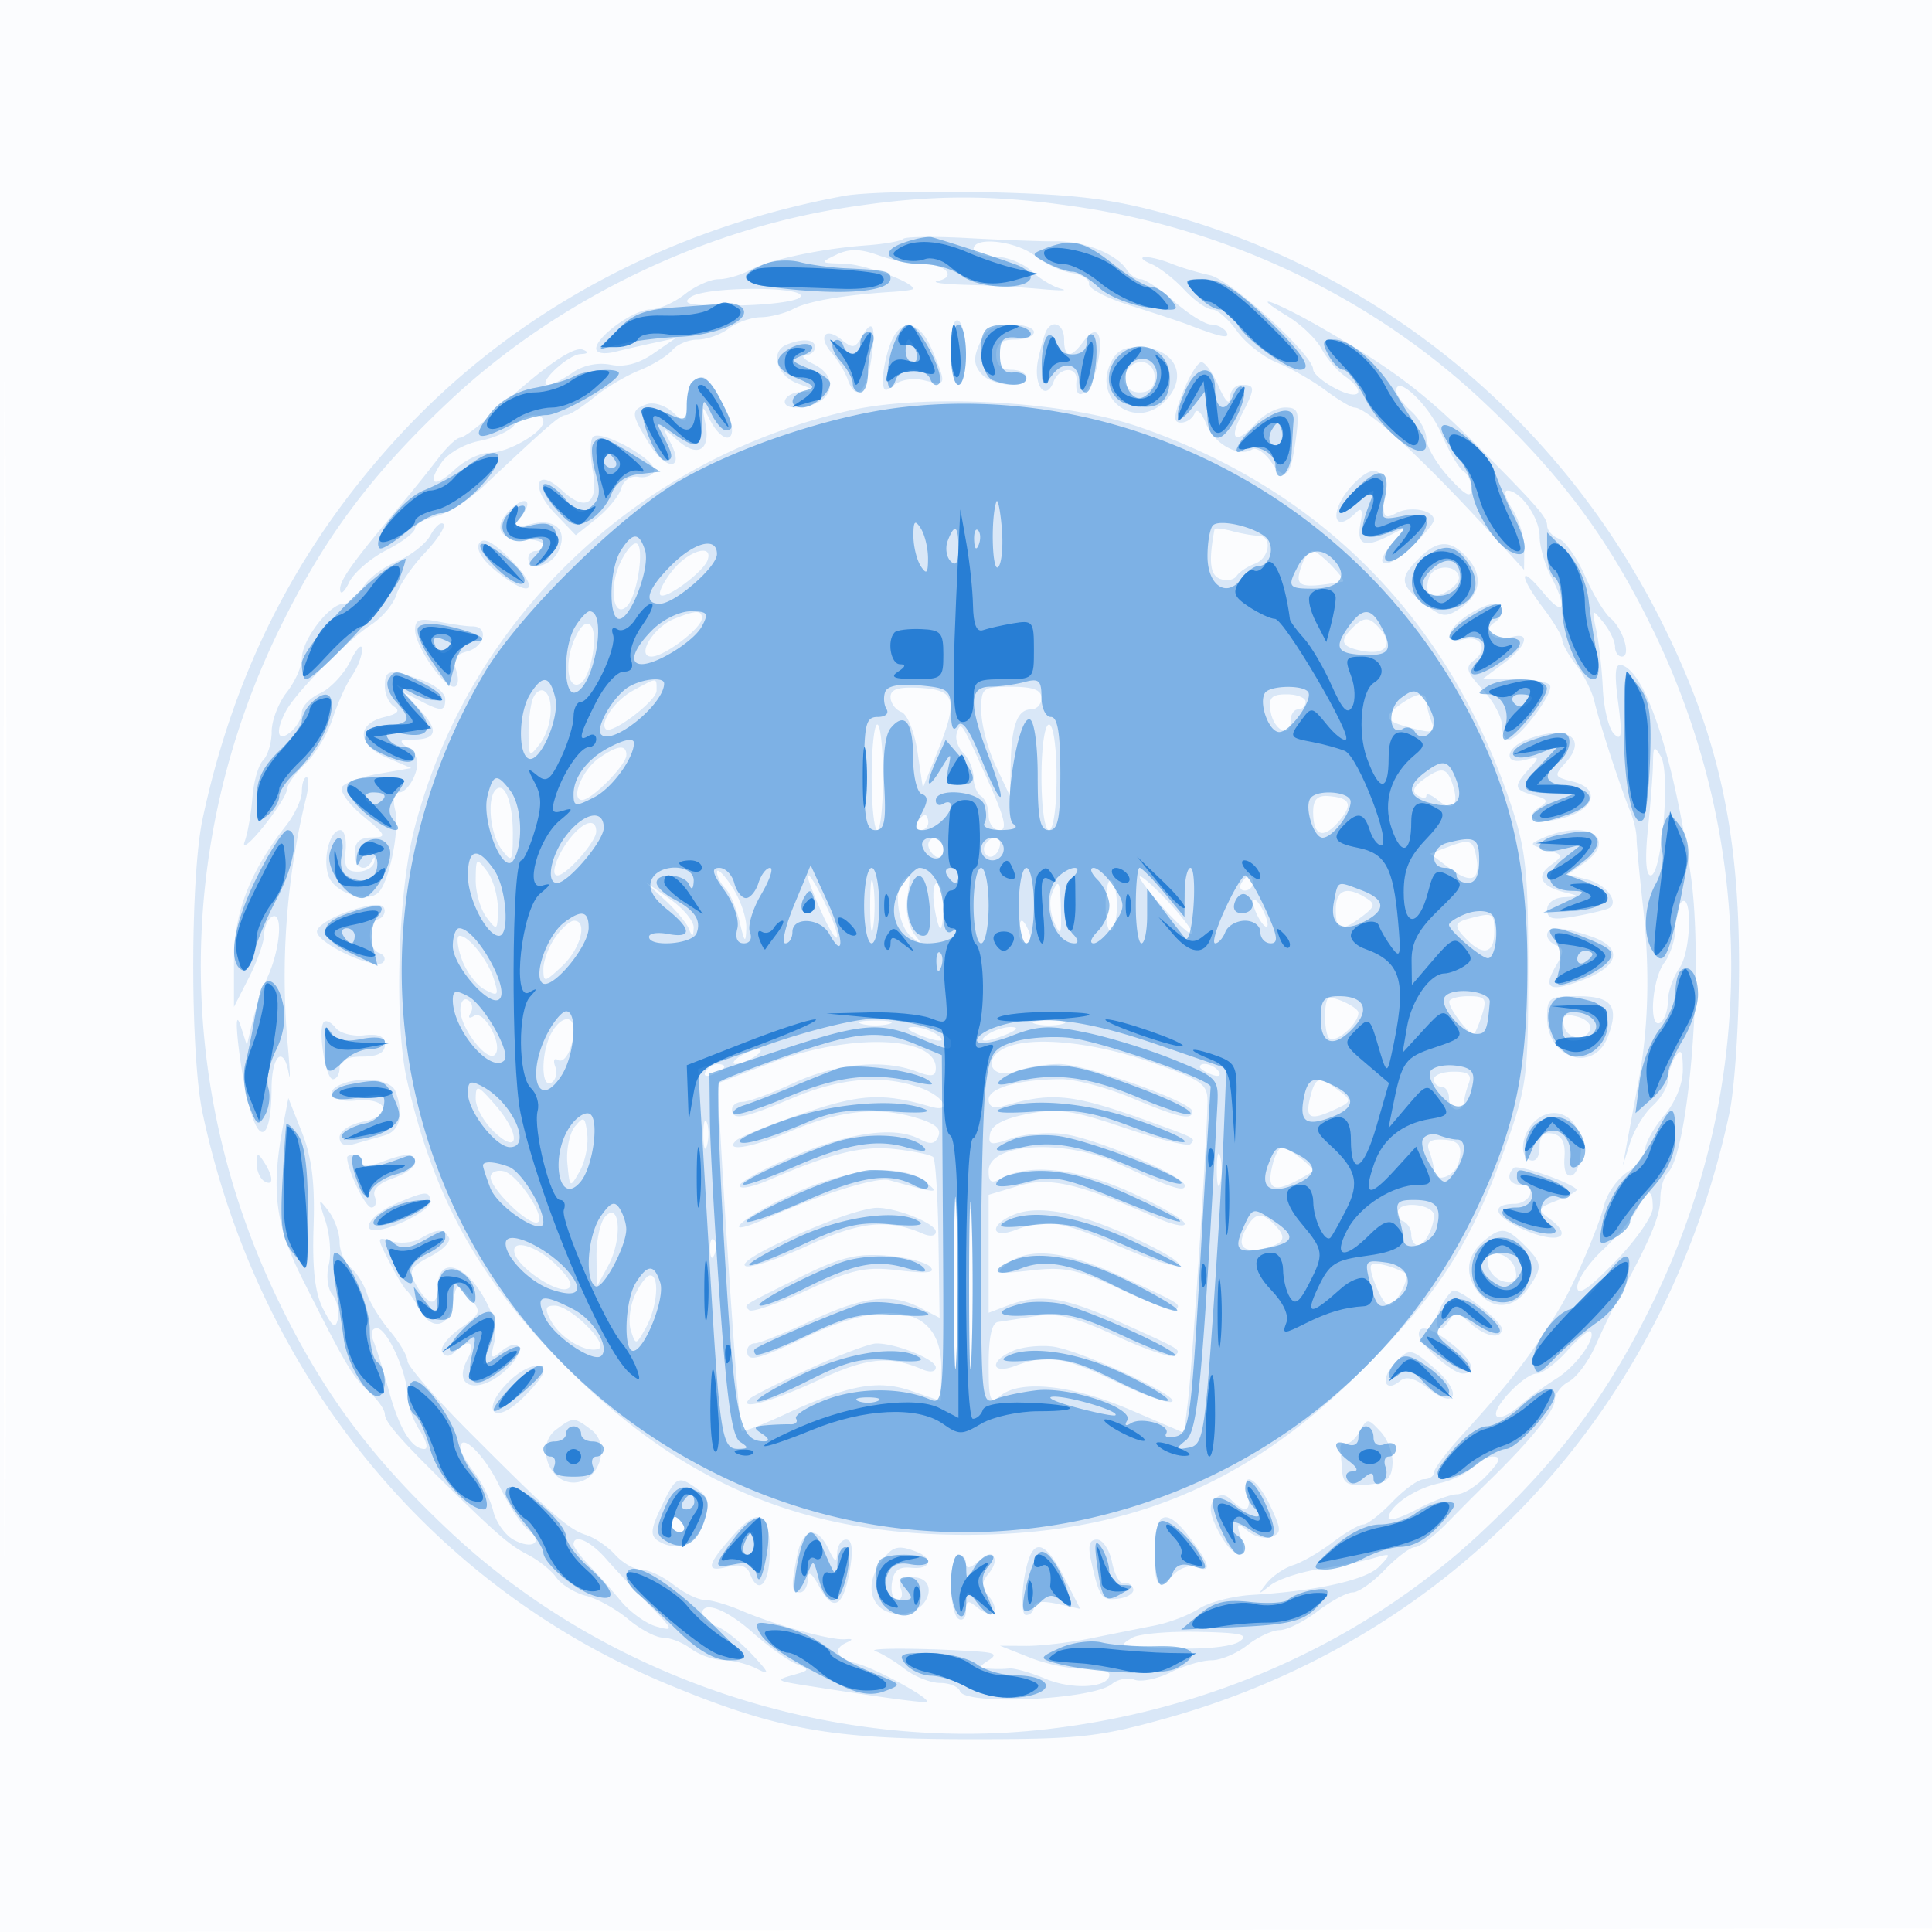 <svg xmlns="http://www.w3.org/2000/svg" width="256" height="256"><path fill="#1976D2" fill-opacity=".016" fill-rule="evenodd" d="M0 128.004v128.004l128.25-.254 128.25-.254.254-127.75L257.008 0H0zm.485.496c0 70.4.119 99.053.265 63.672s.146-92.98 0-128S.485 58.1.485 128.5"/><path fill="#1976D2" fill-opacity=".151" fill-rule="evenodd" d="M111.919 25.946C88.824 30.18 68.396 41.112 53.295 57.317 39.724 71.882 31.102 88.567 26.848 108.5c-1.652 7.738-1.652 31.262 0 39 7.4 34.67 30.163 62.623 61.628 75.678 14.281 5.926 21.488 7.251 39.524 7.27 14.943.015 17.43-.242 26.358-2.721 38.32-10.64 66.361-40.717 74.794-80.227.705-3.3 1.281-12.075 1.281-19.5 0-18.137-2.818-30.697-10.209-45.5-13.292-26.621-36.967-46.209-65.345-54.066-7.602-2.105-12.127-2.666-23.879-2.962-7.975-.201-16.561.012-19.081.474m.081 1.575C92.888 30.505 73.776 39.815 59.697 53c-10.511 9.844-16.799 18.276-22.745 30.5-13.79 28.349-13.79 60.651 0 89 5.938 12.209 12.223 20.641 22.731 30.5 20.763 19.481 50.751 29.387 79.067 26.12 21.935-2.532 42.25-11.749 57.567-26.12 10.508-9.859 16.793-18.291 22.731-30.5 13.79-28.349 13.79-60.651 0-89-5.946-12.224-12.234-20.656-22.745-30.5-14.406-13.491-33.251-22.533-53.241-25.547-11.466-1.728-19.673-1.71-31.062.068m7.684 4.128c-.3.301-2.49.688-4.865.86-6.038.438-12.92 1.906-15.503 3.307-1.202.651-3.053 1.184-4.115 1.184s-3.075.9-4.474 2c-1.398 1.1-3.423 2-4.5 2C84.014 41 79 44.6 79 46.189c0 .612 1.036.789 2.5.428 1.375-.34 3.737-.882 5.25-1.206l2.75-.588-2.931 2.027c-1.959 1.355-3.841 1.846-5.674 1.479-1.692-.338-3.624.068-5.042 1.061-1.264.886-2.718 1.61-3.23 1.61-1.599 0 2.596-3.996 4.282-4.079 1.053-.052 1.166-.252.332-.587-1.27-.512-5.391 2.399-11.914 8.416-1.938 1.788-3.895 3.25-4.35 3.25-.456 0-1.768 1.237-2.917 2.75a177 177 0 0 1-4.617 5.75c-6.661 7.907-8.434 10.37-8.371 11.632.037.752.571.322 1.186-.957s2.834-3.2 4.932-4.27S55 70.527 55 69.999c0-.529 1.237-1.244 2.75-1.59 1.513-.345 4.325-2.109 6.25-3.92C72.81 56.205 74.207 55 75 55c.466 0 2.119-1.043 3.673-2.317 1.555-1.275 4.275-2.898 6.044-3.608 1.769-.709 3.737-1.917 4.372-2.683.636-.765 2.14-1.392 3.342-1.392 1.203 0 3.06-.661 4.128-1.468 1.067-.808 2.983-1.483 4.257-1.5 1.273-.018 3.224-.518 4.335-1.113 1.896-1.014 6.779-1.852 13.099-2.247 1.513-.095 2.75-.273 2.75-.396 0-.915-6.533-3.289-9.2-3.344-3.152-.064-3.196-.117-.99-1.179 1.712-.824 3.153-.807 5.571.068 1.793.648 4.44 1.179 5.881 1.179 3.063 0 4.576 1.678 2 2.219-.969.203.713.437 3.738.52s7.525.337 10 .565 3.652.214 2.614-.032c-1.037-.246-2.809-1.307-3.938-2.359S133.358 34 131.811 34c-1.546 0-2.811-.45-2.811-1 0-1.715 5.611-1.094 8.148.902 1.33 1.046 3.528 2.069 4.885 2.274 1.357.204 2.376.858 2.266 1.452-.111.594 2.364 1.884 5.5 2.866 3.135.982 6.601 2.132 7.701 2.555 4.335 1.668 5.589 1.903 4.993.94-.336-.544-1.244-.989-2.017-.989-.774 0-2.944-1.35-4.823-3s-3.898-3-4.485-3-1.428-.563-1.868-1.252c-1.326-2.074-5.586-3.802-9.3-3.771-1.925.015-7.16-.175-11.634-.423-4.474-.249-8.381-.206-8.682.095m32.816 3.305c1.1.455 3.091 2.001 4.424 3.437S159.915 41 160.606 41c.692 0 2.177 1.291 3.3 2.868s3.516 3.462 5.318 4.189 4.668 2.36 6.37 3.632c1.702 1.271 3.441 2.311 3.863 2.311 1.756 0 9.476 7.164 18.858 17.5l3.631 4 .027-2.785c.015-1.532-.7-3.895-1.588-5.25-.888-1.356-1.183-2.465-.655-2.465 1.732 0 4.27 3.608 4.276 6.079.004 1.331.679 3.71 1.5 5.285 2.273 4.358 1.719 5.498-1.037 2.136-3.226-3.936-3.2-2.147.031 2.089 1.375 1.803 2.5 3.697 2.5 4.209 0 .513.833 2.005 1.851 3.317s2.112 3.51 2.43 4.885c.655 2.826 3.478 11.478 4.732 14.5.457 1.1.832 2.675.835 3.5s.383 4.875.845 9c.956 8.538.752 16.245-.622 23.5-.521 2.75-1.197 6.35-1.501 8l-.553 3 .976-3.081c.537-1.695 1.884-3.902 2.992-4.905s2.022-2.542 2.03-3.419.452-2.27.985-3.095c.738-1.142.973-.743.985 1.673.009 1.943-.954 4.325-2.485 6.145-1.375 1.634-2.5 3.641-2.5 4.461s-1.07 2.192-2.377 3.049c-1.308.856-2.689 2.82-3.07 4.365-.681 2.762-3.932 10.37-5.686 13.307-3.749 6.277-6.562 9.95-13.117 17.132-2.062 2.26-3.75 4.505-3.75 4.989 0 .483-.591.879-1.313.879s-2.606 1.35-4.187 3-3.31 3-3.843 3-2.361 1.06-4.063 2.356-4.066 2.663-5.254 3.039c-1.188.375-2.763 1.453-3.5 2.394-1.221 1.559-1.177 1.583.491.271 1.007-.791 3.932-1.761 6.5-2.155s5.794-1.042 7.169-1.442c2.381-.691 2.419-.639.79 1.08-1.712 1.808-8.24 3.27-16.919 3.791-2.546.152-5.696.974-7 1.825-1.304.852-3.946 1.856-5.871 2.233-1.925.376-5.75 1.142-8.5 1.701s-6.575 1.008-8.5.997l-3.5-.022 4 1.586c2.2.872 5.463 1.532 7.25 1.466 1.787-.065 3.25.282 3.25.772 0 1.744-4.848 2.07-8.442.568-2.009-.839-4.193-1.458-4.855-1.375-.662.084-1.878.092-2.703.018-1.333-.119-1.333-.241 0-1.103 1.168-.755.835-1.013-1.5-1.165-7.31-.478-14.871-.5-13.5-.04.825.277 2.573 1.336 3.885 2.354s3.412 1.851 4.667 1.851 2.444.489 2.643 1.086c.647 1.941 17.618 1.144 20.135-.945.779-.646 2.131-.901 3.005-.566s3.025-.107 4.78-.983c1.756-.875 4.187-1.592 5.404-1.592s3.355-.9 4.754-2 3.329-2 4.29-2c.962 0 3.223-1.125 5.026-2.5s3.898-2.5 4.657-2.5 2.673-1.35 4.254-3 3.382-3 4.003-3 2.554-1.463 4.295-3.25a345 345 0 0 1 5.331-5.353c5.498-5.339 8.871-9.456 8.871-10.828 0-.824.846-1.951 1.88-2.505s2.627-2.706 3.542-4.785c.914-2.078 2.397-5.129 3.296-6.779 3.981-7.309 5.282-10.433 5.282-12.686 0-1.328.443-2.857.985-3.399 2.864-2.864 4.773-27.627 3.043-39.483-2.289-15.693-5.9-26.723-9.095-27.788-.923-.307-1.051.922-.518 4.974.57 4.329.462 5.137-.553 4.132-.694-.688-1.36-3.388-1.48-6s-.511-6.1-.868-7.75c-.618-2.851-.573-2.904.918-1.059.862 1.068 1.568 2.53 1.568 3.25s.408 1.309.906 1.309c1.272 0 .166-3.695-1.526-5.099-.772-.641-2.275-3.136-3.341-5.545-1.065-2.409-2.635-4.647-3.488-4.975s-1.551-1.109-1.55-1.738c.001-1.049-1.246-2.494-8.316-9.643-7.623-7.707-11.661-10.815-21.347-16.429-6.376-3.695-10.291-5.059-4.652-1.621 1.753 1.069 3.736 2.98 4.409 4.246s2.051 2.892 3.064 3.611c2.977 2.112 2.108 3.382-1.159 1.693-1.65-.853-3-2-3-2.547 0-1.931-10.927-11.895-13.696-12.489-1.542-.332-3.838-1.021-5.101-1.533s-2.838-.902-3.5-.868-.303.436.797.891m-60.985 4.411c-1.288.942-.095 1.166 5.932 1.111 4.15-.037 7.997-.52 8.549-1.072 1.474-1.474-12.467-1.512-14.481-.039M126 46.441c0 2.507.45 4.559 1 4.559s1-1.773 1-3.941-.45-4.219-1-4.559c-.611-.378-1 1.156-1 3.941m-11.812-1.813c-.847 1.514-1.235 1.578-2.615.432-2.193-1.819-3.27-.51-1.386 1.684.83.966 1.788 2.544 2.13 3.506 1.055 2.976 2.397 1.941 3.088-2.384.742-4.639.27-5.895-1.217-3.238m3.787.937c-.536 1.411-.975 3.491-.975 4.623 0 1.707.253 1.847 1.487.823.853-.708 2.559-.965 4-.604 2.936.737 2.968.618 1.064-3.939-1.711-4.095-4.209-4.499-5.576-.903m11.857-.095c-.861 1.889-.827 2.831.143 4 1.409 1.697 6.025 2.103 6.025.53 0-.55-.9-1-2-1q-2 0-2-2c0-1.467.667-2 2.5-2 1.375 0 2.5-.45 2.5-1s-1.36-1-3.021-1c-2.243 0-3.312.637-4.147 2.47m8.845-1.72c-.243.413-.746 2.17-1.118 3.905-.712 3.32.979 5.713 2.055 2.908.754-1.964 3.212-2.063 3.025-.122-.309 3.202 1.847 1.801 2.686-1.745 1.021-4.319.135-6.046-1.767-3.444C141.877 47.55 141 47.464 141 45c0-1.957-1.448-2.737-2.323-1.25m-34.427 1.912c-2.284.922-1.353 4.134 1.5 5.176 2.495.911 2.541 1.011.5 1.083-2.41.085-3.208 2.079-.832 2.079 4.707 0 6.272-3.879 2.332-5.78-1.237-.596-1.687-1.115-1-1.152.688-.038 1.25-.518 1.25-1.068 0-1.047-1.628-1.194-3.75-.338m42.704 2.96c-1.736 4.564 3.489 8.097 7.118 4.813 3.631-3.286 1.792-7.435-3.297-7.435-2.128 0-3.07.647-3.821 2.622m2.713.045C148.29 50.043 149.073 52 151 52q2 0 2-2c0-1.927-1.957-2.71-3.333-1.333M156.732 52c-1.265 3.22-1.311 4-.235 4 .735 0 1.545-.562 1.8-1.25.264-.711.923-.101 1.527 1.414 1.062 2.666 4.328 4.478 6.099 3.384.517-.32 1.636.411 2.486 1.625 1.923 2.746 2.61 2.104 3.307-3.09.481-3.585.306-4.083-1.429-4.083-1.088 0-2.792.9-3.787 2-2.669 2.949-3.774 2.431-2.026-.95 1.894-3.663 1.897-4.05.026-4.05-.825 0-1.518.788-1.539 1.75-.023 1.008-.638.373-1.452-1.5-.777-1.788-1.816-3.25-2.309-3.25s-1.604 1.8-2.468 4m-65.065-1.333c-.367.366-.667 1.786-.667 3.155 0 2.36-.095 2.402-1.855.809-1.044-.944-2.576-1.403-3.5-1.048-2.095.804-2.065 1.216.374 5.216 2.223 3.647 4.757 3.549 2.838-.11-1.13-2.155-1.116-2.16.934-.341 2.638 2.34 4.372 1.326 3.692-2.159-.507-2.598-.485-2.613.649-.439C95.351 58.087 97 58.777 97 56.95c0-1.628-2.955-6.95-3.859-6.95-.444 0-1.108.3-1.474.667M185 51.81c0 .484.9 1.695 2 2.69s2 2.633 2 3.639 1.337 3.299 2.971 5.095c2.191 2.409 2.978 2.822 3 1.575.016-.93-.458-1.992-1.054-2.36-.595-.368-1.916-2.613-2.934-4.989-1.645-3.838-5.983-7.934-5.983-5.65m-72.5 2.606C84.103 60.97 62 82.245 54.896 109.864c-2.181 8.477-2.684 25.687-.973 33.248 3.567 15.768 9.699 26.737 21.474 38.418 15.357 15.234 31.274 21.844 52.603 21.844 21.386 0 37.348-6.641 52.5-21.844 10.203-10.237 14.367-16.697 18.865-29.269 2.985-8.34 3.135-9.481 3.135-23.761 0-13.055-.303-15.908-2.336-22-8.208-24.596-25.334-41.864-49.664-50.075-9.819-3.314-28.148-4.283-38-2.009m-44.413 1.979c-.637.768-2.704 1.686-4.594 2.04-1.889.355-4.113 1.612-4.941 2.795-2.092 2.986-1.019 3.557 1.766.941C61.589 60.977 63.628 60 64.85 60c2.439 0 7.15-2.711 7.15-4.115 0-1.382-2.627-1.039-3.913.51m10.438 1.565c-.342.553-.335 2.537.016 4.408.821 4.373-.942 5.543-4.01 2.662-3.481-3.271-4.388-.534-.995 3.007l2.754 2.875 2.761-2.206c1.519-1.213 2.994-3.021 3.278-4.018.296-1.04 1.25-1.679 2.24-1.5.948.172 1.891-.163 2.096-.743.512-1.452-7.341-5.778-8.14-4.485m100.667 6.335c-3.105 3.305-2.645 6.758.484 3.629.768-.768.935-.338.583 1.5-.545 2.851.587 3.25 4.057 1.43 2.17-1.138 2.172-1.131.273 1.007-2.955 3.328-.942 3.852 2.421.629 1.645-1.575 2.99-3.182 2.99-3.57 0-1.323-3.14-1.916-4.968-.937-1.593.852-1.804.581-1.677-2.147.184-3.958-1.356-4.528-4.163-1.541M67.574 67.568c-2.238 2.239-1.462 3.941 1.774 3.893 1.458-.022 2.652.315 2.652.75 0 .434-.45.789-1 .789s-1 .45-1 1c0 1.697 2.874 1.103 3.895-.804 1.481-2.767-.193-4.589-3.462-3.768-2.461.617-2.63.514-1.465-.889 1.823-2.197.65-3.014-1.394-.971m-10.529 3.348c-.614 1.148-2.64 2.723-4.501 3.501-1.86.778-3.885 2.352-4.499 3.498S46.303 80 45.537 80C43.667 80 40 84.787 40 87.227c0 1.077-.9 3.102-2 4.5s-2 3.742-2 5.208-.511 3.176-1.136 3.801c-.624.624-1.264 2.852-1.42 4.95-.157 2.098-.616 4.714-1.021 5.814s.685.251 2.421-1.888 3.164-4.388 3.173-5c.01-.611 1.106-2.144 2.437-3.406s2.963-3.962 3.625-6c.663-2.038 1.817-4.594 2.563-5.679s1.348-2.659 1.335-3.5c-.012-.84-.715-.124-1.56 1.59s-2.636 3.617-3.978 4.229c-1.341.611-2.439 1.741-2.439 2.51 0 .77-.675 1.959-1.5 2.644-1.759 1.46-2.078-.059-.592-2.816 1.341-2.489 8.194-9.427 11.266-11.407 1.471-.948 2.983-2.748 3.36-4 .378-1.253 2.069-3.733 3.758-5.512s2.801-3.505 2.471-3.836-1.104.339-1.718 1.487m103.886-.783c-.802 4.266-.602 6.056.732 6.568.846.325 1.831.155 2.188-.378s1.436-1.259 2.399-1.615c1.995-.736 2.394-3.701.5-3.722-.687-.007-2.262-.285-3.5-.616-1.238-.332-2.281-.438-2.319-.237m-97.449 1.896c-.442.715.415 2.135 2.141 3.546 5.038 4.12 6.216 2.561 1.487-1.97-2.027-1.942-3.111-2.413-3.628-1.576m18.525 2.953c-1.36 3.285-.617 7.028 1.062 5.349C84.507 78.893 85.486 72 84.252 72c-.555 0-1.565 1.342-2.245 2.982M188 74c-2.618 2.618-2.527 3.44.657 5.945 2.345 1.844 2.904 1.927 4.75.703 2.778-1.841 3.162-4.361 1.026-6.722-2.221-2.454-3.924-2.435-6.433.074m-98.941 1.653c-1.148 1.459-1.848 2.891-1.557 3.183.679.679 5.745-3.076 6.268-4.647.746-2.238-2.623-1.192-4.711 1.464m83.548-1.071c-1.233 3.213-.631 3.496 5.298 2.487.679-.116-3.162-4.069-3.953-4.069-.406 0-1.011.712-1.345 1.582m16.766 1.887c-.341.89-.318 1.919.051 2.289.846.846 4.144-1.167 3.879-2.367-.36-1.625-3.298-1.566-3.93.078m4.877 5.205c-2.767 1.931-2.944 3.741-.298 3.049 2.355-.616 3.285 1.363 1.321 2.811-1.16.855-.959 1.513 1.162 3.802 1.411 1.522 2.565 3.644 2.565 4.716 0 1.071.417 1.948.928 1.948 1.318 0 6.04-6.243 5.447-7.203-.271-.438-2.379-.811-4.684-.829l-4.191-.031 2.75-2.052c3.169-2.365 3.643-4.303.834-3.412-2.07.657-3.769-.931-2.1-1.963 1.424-.88 1.268-2.521-.234-2.458-.687.029-2.262.759-3.5 1.622m-104.935.333C86.562 83.116 84.24 87 86.33 87c1.7 0 6.67-3.78 6.67-5.073 0-1.109-.776-1.092-3.685.08M55 83.471C55 85.537 58.726 91 60.135 91c.556 0 .708-.919.343-2.07-.498-1.568-.15-2.203 1.432-2.617 2.311-.604 2.895-3.313.715-3.313-.756 0-2.781-.281-4.5-.625-2.531-.506-3.125-.298-3.125 1.096m21.03 1.455c-1.3 3.141-.75 6.637.886 5.626 1.42-.878 2.412-6.624 1.33-7.706-.61-.61-1.415.147-2.216 2.08M179.2 83.2c-1.79 1.79-1.475 2.514 1.324 3.049 2.983.571 4.136-.749 2.44-2.793-1.469-1.769-2.201-1.819-3.764-.256M51 90.941c0 1.068.558 2.286 1.24 2.707.837.518.433.957-1.245 1.353-3.802.898-3.704 3.692.188 5.358l3.317 1.421-4.272.741c-2.35.408-4.556 1.201-4.903 1.762s.901 2.289 2.772 3.841c3.128 2.594 3.221 2.824 1.153 2.849-1.574.019-2.25.628-2.25 2.027 0 2.105 1.476 2.72 2.342.975.279-.564.392-.451.25.25s-1.121 1.275-2.175 1.275c-1.494 0-1.854-.606-1.629-2.75.158-1.513-.149-2.75-.683-2.75-1.381 0-2.355 3.637-1.606 5.998.721 2.27 5.138 3.765 6.652 2.251 1.466-1.466 2.847-8.387 2.194-10.999-.336-1.347-.104-2.25.579-2.25.627 0 1.535-1.013 2.016-2.25.643-1.65.45-2.583-.723-3.5-1.427-1.115-1.381-1.25.425-1.25 3.211 0 3.551-1.161 1.117-3.812L53.5 91.729l2.184 1.135C58.513 94.335 59 94.296 59 92.598c0-.771-1.417-1.896-3.149-2.5-4.295-1.497-4.851-1.401-4.851.843m32.869.569c-2.348 1.275-4.445 4.247-3.596 5.096.776.776 6.727-3.728 6.727-5.091 0-1.798.167-1.798-3.131-.005m-13.264 1.078c-.333.866-.591 3.001-.573 4.744.03 3.002.109 3.066 1.5 1.227 1.631-2.157 1.957-6.139.573-6.994-.493-.305-1.168.156-1.5 1.023M118 92.353c0 .788.643 1.68 1.43 1.982.799.306 1.745 2.646 2.143 5.3l.712 4.751 1.802-4.443c2.909-7.175 2.591-8.512-2.087-8.788-2.916-.172-4 .152-4 1.198m12.026 1.897c.015 1.787.878 5.05 1.919 7.25l1.893 4 .081-4.168c.101-5.183.889-7.332 2.688-7.332.766 0 1.393-.675 1.393-1.5 0-1.083-1.111-1.5-4-1.5-3.852 0-3.999.121-3.974 3.25m38.322-.053c.389 2.552 2.652 3.735 2.652 1.386 0-.87.45-1.583 1-1.583s1-.45 1-1-1.122-1-2.494-1c-2.003 0-2.428.432-2.158 2.197m17.095-.779c-2.274 1.663-1.961 2.163 1.973 3.15 2.5.628 2.819.486 2.248-1-.365-.952-.664-2.145-.664-2.65 0-1.319-1.324-1.133-3.557.5M115.5 103c0 3.85.338 7 .75 7s.75-3.15.75-7-.338-7-.75-7-.75 3.15-.75 7m11.274-5.821c-.239.717.164 1.902.896 2.634.731.731 1.33 2.171 1.33 3.199s.45 2.148 1 2.488 1 1.491 1 2.559.647 1.941 1.437 1.941c1.091 0 .704-1.627-1.608-6.75-3.543-7.852-3.489-7.771-4.055-6.071M138 103c0 4 .429 7 1 7s1-3 1-7-.429-7-1-7-1 3-1 7m64.25-4.969c-2.864 1.151-2.998 3.398-.158 2.655 1.939-.507 1.976-.419.5 1.212-2.098 2.319-2.016 2.752.658 3.485 1.843.505 1.984.788.779 1.563-2.377 1.528-.339 2.432 3.197 1.418 4.148-1.189 4.829-3.882 1.212-4.79-2.541-.638-2.584-.755-.952-2.558 3.011-3.327-.047-5.071-5.236-2.985m-122.903 2.438c-2.226 1.56-3.811 5.531-2.208 5.531 1.287 0 5.861-4.647 5.861-5.955 0-1.444-1.18-1.307-3.653.424m139.683.634c-.016 1.432-.319 5.37-.672 8.75-.409 3.908-.274 6.147.37 6.147 1.455 0 2.628-13.558 1.361-15.733-.895-1.538-1.032-1.43-1.059.836m-30.49 2.244c-1.277.934-1.489 1.566-.691 2.059.633.392 1.151.405 1.151.031 0-.375.686-.113 1.524.583 1.94 1.61 2.848.727 2-1.945-.771-2.429-1.48-2.559-3.984-.728M40 104.865c0 1.026-.942 3.063-2.093 4.526C33.102 115.5 31 120.939 31 127.264v6.159l2-3.923c1.1-2.158 2-4.701 2-5.652s.45-2.008 1-2.348c1.492-.922 1.215 3.942-.439 7.716-.791 1.806-1.756 4.634-2.143 6.284l-.705 3-.806-2.5c-1.263-3.918-.016 6.857 1.305 11.283 1.383 4.629 2.75 3.133 2.773-3.033.016-4.467 1.596-5.85 2.284-2 .221 1.238.159-.45-.139-3.75-.998-11.043-.169-22.234 2.425-32.75.373-1.513.401-2.75.062-2.75-.34 0-.617.839-.617 1.865m25.682-.213c-1.199 1.198-.731 5.901.786 7.907 1.37 1.811 1.469 1.674 1.485-2.059.017-4.162-1.095-7.025-2.271-5.848M174 107.608c0 3.169 1.329 3.657 3.393 1.246 1.937-2.262 1.562-3.155-1.413-3.374-1.436-.106-1.98.48-1.98 2.128M121.5 109c-.34.55-.141 1 .441 1s1.059-.45 1.059-1-.198-1-.441-1-.719.45-1.059 1m-45.693 1.75c-1.871 2.178-3.012 5.25-1.95 5.25 1.198 0 5.143-4.46 5.143-5.814 0-1.714-1.458-1.457-3.193.564m128.693.262c-1.915.834-1.898.902.398 1.585 2.278.678 2.306.781.554 2.062-2.017 1.475-1.25 2.835 2.048 3.628 1.807.435 1.783.492-.25.597-1.313.068-2.25.76-2.25 1.661 0 1.24.743 1.412 3.75.869 2.063-.372 4.068-.857 4.456-1.077 1.41-.8-.413-3.172-2.922-3.802l-2.572-.645 2.144-1.502c4.664-3.266.465-5.912-5.356-3.376m-81.5.929c0 .518.45 1.219 1 1.559s1-.084 1-.941-.45-1.559-1-1.559-1 .423-1 .941m7.543-.01a1.086 1.086 0 0 0 .336 1.494c.501.31 1.169-.109 1.485-.931.622-1.62-.881-2.085-1.821-.563m61.46.245-2.497.942 2.469 1.863c2.824 2.13 4.128 1.776 3.703-1.006-.407-2.671-.825-2.875-3.675-1.799m-128.971 4.383c-.018 1.682.629 3.932 1.436 5 1.395 1.844 1.47 1.788 1.5-1.118.018-1.682-.629-3.932-1.436-5-1.395-1.844-1.47-1.788-1.5 1.118m31.975-1.009c-.004.577.491 1.548 1.1 2.157s1.463 2.612 1.898 4.45c.657 2.779.806 2.921.886.843.053-1.375-.798-3.85-1.891-5.5s-1.99-2.528-1.993-1.95M115.3 120c0 3.025.187 4.263.416 2.75s.229-3.987 0-5.5-.416-.275-.416 2.75m-8.258-3.859c-.023.352.848 2.602 1.936 5 1.088 2.397 1.969 3.684 1.958 2.859-.019-1.468-3.812-9.121-3.894-7.859m12.625.526c-1.324 1.324-.628 6.119 1.083 7.461 1.584 1.242 1.621 1.207.385-.369-.761-.971-1.169-3.072-.923-4.75.477-3.25.455-3.343-.545-2.342M146.5 120c0 2.095.338 3.6.75 3.345s.75-1.76.75-3.345-.338-3.091-.75-3.345c-.412-.255-.75 1.25-.75 3.345m4.509-3.806c-.005.382 1.564 2.407 3.486 4.5s3.498 3.438 3.5 2.989c.003-.449-1.566-2.474-3.486-4.5s-3.496-3.371-3.5-2.989M164.5 117c-.34.55-.141 1 .441 1s1.059-.45 1.059-1-.198-1-.441-1-.719.45-1.059 1m-76.389 2.259c1.436 1.323 2.863 3.044 3.171 3.823.45 1.14.576 1.112.639-.144.043-.859-1.384-2.579-3.171-3.823l-3.25-2.261zm35.676.741c.242 1.65.614 3 .826 3 .213 0 .387-1.35.387-3s-.372-3-.827-3-.628 1.35-.386 3m15.553-1.445c-.328.856-.163 2.526.366 3.711.822 1.843.949 1.618.878-1.552-.092-4.07-.343-4.505-1.244-2.159M177 120.5c0 2.865.69 3.048 3.495.929 1.712-1.294 1.783-1.642.5-2.453-2.563-1.621-3.995-1.075-3.995 1.524m-130.75.233c-2.337.789-4.25 2.003-4.25 2.698 0 1.567 7.743 5.18 8.76 4.089.407-.437.178-.995-.51-1.24-1.569-.561-1.645-3.982-.1-4.497.632-.21.97-.855.75-1.433q-.399-1.05-4.65.383m119.781-1.233c0 .55.436 1.675.969 2.5s.969 1.05.969.5-.436-1.675-.969-2.5-.969-1.05-.969-.5m56.719.072c-.412.419-.75 1.95-.75 3.404s-.661 3.515-1.468 4.583c-1.657 2.191-2.107 8.915-.532 7.941.55-.34 1-1.616 1-2.837 0-1.22.702-3.22 1.56-4.445 1.535-2.192 1.711-10.19.19-8.646m-28 2.117c-2.123.555-2.175 1.029-.321 2.882 2.15 2.151 3.571 1.724 3.571-1.071 0-2.538-.149-2.621-3.25-1.811m-121.193 2.534c-.856 1.222-1.557 3.1-1.557 4.174 0 1.83.156 1.805 2.5-.397 2.454-2.306 3.413-6 1.557-6-.519 0-1.644 1-2.5 2.223M135 123.5c0 .825.436 1.5.969 1.5s.709-.675.393-1.5c-.317-.825-.753-1.5-.969-1.5s-.393.675-.393 1.5m70 .417c0 .504.563 1.12 1.25 1.369.989.358.975.918-.069 2.681-1.818 3.069-.878 3.57 3.54 1.888 4.886-1.859 5.382-4.275 1.181-5.739-3.887-1.355-5.902-1.423-5.902-.199m-143.843 3.104c.579 1.662 1.949 3.5 3.043 4.086 1.783.954 1.915.823 1.276-1.271-.787-2.58-3.342-5.836-4.579-5.836-.436 0-.319 1.359.26 3.021M61 133.83c0 2.379 3.538 6.959 4.576 5.924 1.158-1.153-1.402-5.98-2.735-5.156-.685.423-.879.272-.479-.374.369-.597.213-1.368-.346-1.714S61 132.759 61 133.83m114.917-1.486c-.571 1.07-.387 4.866.255 5.262.958.593 3.828-1.969 3.828-3.418 0-.757-3.758-2.455-4.083-1.844m16.115.406c.047 1.115 2.886 4.672 3.333 4.177.213-.235.698-1.439 1.078-2.677.593-1.929.325-2.25-1.876-2.25-1.412 0-2.553.338-2.535.75M205 134.8c0 5.53 6.187 7.469 8.066 2.528 1.524-4.009.525-5.328-4.035-5.328-3.748 0-4.031.196-4.031 2.8m2.205 1.028c.362 1.878 2.926 2.28 3.503.549.205-.617-.571-1.369-1.725-1.671-1.581-.414-2.02-.137-1.778 1.122m-164.285-.414c-.845.845.212 7.586 1.189 7.586.49 0 .891-.675.891-1.5q0-1.5 3-1.5c2.057 0 3-.493 3-1.566 0-1.119-.786-1.476-2.75-1.25-1.513.174-3.212-.272-3.777-.99-.566-.718-1.264-1.069-1.553-.78m30.115 1.52c-1.381 2.581-1.357 7.383.033 6.524.588-.363.818-1.313.512-2.111-.307-.798-.159-1.205.327-.905.935.579 2.093-1.647 2.093-4.024 0-2.048-1.756-1.742-2.965.516m41.215-1.245c.963.252 2.537.252 3.5 0 .963-.251.175-.457-1.75-.457s-2.713.206-1.75.457m23 0c.963.252 2.537.252 3.5 0 .963-.251.175-.457-1.75-.457s-2.713.206-1.75.457M121.5 137c2.749 1.181 4.328 1.181 2.5 0-.825-.533-2.175-.945-3-.914-.989.036-.819.347.5.914m9.5 0c-1.828 1.181-.249 1.181 2.5 0 1.319-.567 1.489-.878.5-.914-.825-.031-2.175.381-3 .914m-28.5 3.717c-3.85 1.433-7.125 2.696-7.278 2.806-.367.263 2.632 45.664 3.044 46.076.175.175 2.679-.775 5.565-2.112 8.621-3.994 12.47-4.718 16.928-3.182l3.901 1.344.059-4.346c.106-7.886-6.541-9.515-17.559-4.302-6.822 3.227-8.16 3.555-8.16 1.999 0-.55.469-1 1.042-1s3.929-1.35 7.458-3c6.993-3.269 10.648-3.694 14.5-1.683l2.5 1.305-.147-10.374c-.081-5.706-.396-10.624-.7-10.929-.305-.304-2.566-.78-5.024-1.057-4.355-.491-8.415.507-16.879 4.151-2.062.887-3.75 1.2-3.75.694s3.344-2.312 7.43-4.014c7.567-3.15 13.242-3.874 16.536-2.111 1.356.725 1.98.602 2.392-.473.4-1.042-.622-1.772-3.608-2.576-4.903-1.321-9.799-.698-16.245 2.065-4.865 2.085-8.641 2.69-6.955 1.114.523-.488 4.508-2.1 8.856-3.582 7.616-2.595 10.563-2.755 16.844-.909 3.127.918 1.845-1.392-1.399-2.523-5.005-1.745-10.451-1.292-16.851 1.402-6.494 2.733-8 3.016-8 1.5 0-.55.63-1 1.401-1 .77 0 3.808-1.121 6.75-2.49 5.6-2.607 11.901-3.201 16.284-1.535 2.017.767 2.565.668 2.565-.465 0-4.227-11.168-4.639-21.5-.793m30.292-1.66c-2.727 1.589-1.154 4.031 1.858 2.886 1.364-.519 3.913-.949 5.665-.957 3.43-.014 17.652 5.026 17.673 6.264.02 1.256-1.785.861-7.988-1.75-3.267-1.375-7.472-2.5-9.345-2.5-5.563 0-9.655 1.141-9.655 2.692 0 .905.652 1.249 1.75.923 6.698-1.99 9.318-1.717 19.75 2.059 5.993 2.17 5.991 2.169 5.232 2.927-.33.331-4.254-.64-8.719-2.158-6.918-2.35-8.812-2.624-12.808-1.851-3.18.616-4.794 1.462-5.015 2.63-.286 1.513.054 1.589 2.812.627 1.726-.601 4.851-.864 6.944-.583 4.334.581 16.054 5.579 16.054 6.846 0 .9-1.908.265-9-2.998-7.063-3.249-17-2.643-17 1.038 0 1.587.334 1.739 1.934.883 3.637-1.946 10.167-1.145 17.236 2.113 3.757 1.731 6.83 3.537 6.83 4.013s-1.687.118-3.75-.797c-10.302-4.567-14.183-5.464-18.294-4.233L131 158.317v15.633l2.565-.975c4.238-1.611 7.42-1.135 14.855 2.22 8.309 3.75 8.098 3.621 7.259 4.459-.359.36-3.833-.812-7.72-2.603-5.542-2.555-7.864-3.127-10.763-2.655-2.033.331-4.258.677-4.946.769-.827.111-1.25 2.016-1.25 5.624 0 4.819.181 5.306 1.553 4.167 2.628-2.181 9.497-1.448 17.146 1.828l7.198 3.083.513-4.183c.564-4.615 2.59-35.72 2.59-39.781 0-2.292-.804-2.835-7.75-5.242-7.953-2.755-16.304-3.443-19.458-1.604M98 140c-.825.533-1.05.969-.5.969s1.675-.436 2.5-.969 1.05-.969.5-.969-1.675.436-2.5.969m-4.493 1.989c-.35.566.051.734.941.393 1.732-.665 2.049-1.382.611-1.382-.518 0-1.216.445-1.552.989m65.493-.596c0 .216.698.661 1.552.989.89.341 1.291.173.941-.393-.587-.951-2.493-1.406-2.493-.596M190 143c0 .55.45 1 1 1s1 .675 1 1.5.45 1.5 1 1.5 1-.413 1-.918.273-1.63.607-2.5c.458-1.193-.034-1.582-2-1.582-1.434 0-2.607.45-2.607 1m-144.75.662c-2.486 1.003-1.177 2.481 1.916 2.163 4.247-.436 5.04 1.984.92 2.808-1.736.347-3.086 1.248-3.086 2.059 0 .965.662 1.255 2 .875l4-1.134c1.996-.567 2.542-2.858 1.393-5.851-.585-1.524-4.421-2.018-7.143-.92m128.406 1.544c-.772 2.955-.164 3.346 2.976 1.916 2.533-1.154 2.563-1.261.754-2.631-2.566-1.942-3.06-1.847-3.73.715m-110.624.37c-.018 1.141 1.093 3.132 2.468 4.424 3.433 3.225 3.459.201.032-3.694-2.272-2.582-2.471-2.64-2.5-.73m-25.517 3.557c-1.625 8.513-1.049 13.137 2.526 20.267 5.783 11.536 6.663 13.028 8.851 15.005 1.159 1.048 2.108 2.398 2.107 3-.001 1.037 2.224 3.564 8.672 9.854 6.406 6.248 7.944 7.555 10.329 8.777 1.375.705 3.052 2.059 3.727 3.008.674.95 2.444 2.033 3.932 2.407 1.489.373 4.009 1.775 5.601 3.114S86.933 217 87.886 217c.952 0 2.605.661 3.673 1.468 1.067.808 2.983 1.483 4.257 1.5 1.273.018 3.298.54 4.5 1.162 1.778.919 1.64.55-.742-1.989-1.609-1.715-3.747-3.378-4.75-3.697S93 214.446 93 213.933c0-1.929 3.124-.818 6.747 2.4 2.064 1.834 4.653 3.695 5.753 4.138 1.883.757 1.854.845-.5 1.501-2.252.627-2.104.758 1.5 1.323 11.103 1.74 16.027 2.401 16.293 2.188.54-.434-6.853-4.46-9.336-5.083-2.663-.668-3.198-1.905-1.207-2.788.819-.363.733-.502-.25-.403-1.822.184-9.292-1.876-13.784-3.801-1.806-.775-3.985-1.408-4.842-1.408s-2.703-.9-4.101-2-3.312-2-4.253-2c-.94 0-2.514-.889-3.497-1.974-.983-1.086-2.715-2.27-3.85-2.63-2.362-.749-4.642-2.763-15.719-13.878C57.579 185.128 54 181 54 180.345s-1.063-2.464-2.363-4.018c-1.3-1.555-2.667-3.799-3.039-4.987-.371-1.188-1.333-2.705-2.137-3.372-.803-.667-1.461-2.197-1.461-3.399 0-1.203-.669-3.06-1.486-4.128-1.359-1.775-1.393-1.661-.396 1.327.599 1.797.799 4.427.443 5.845-.359 1.431-.146 3.182.479 3.935.619.746.953 2.165.742 3.154-.307 1.443-.69 1.206-1.938-1.202-1.109-2.138-1.481-5.283-1.295-10.948.192-5.8-.224-9.177-1.539-12.5l-1.802-4.552zm166.152-.815c-1.969 1.523-2.532 4.847-.917 5.412.749.261 1.25-.428 1.25-1.72 0-1.525.512-2.051 1.75-1.794 1.223.253 1.691 1.198 1.553 3.139-.126 1.776.234 2.633 1 2.377.658-.219 1.197-1.885 1.197-3.701 0-3.783-3.149-5.788-5.833-3.713m-127.485.949c-.725.881-1.175 3.094-1 4.918.314 3.269.336 3.283 1.63 1.016.721-1.265 1.171-3.478 1-4.918-.277-2.322-.461-2.437-1.63-1.016m17.013 1.233c.02 1.65.244 2.204.498 1.231s.237-2.323-.037-3-.481.119-.461 1.769m96.198 2.082c.334.87.607 1.995.607 2.5 0 1.766 2.771.9 3.275-1.024.613-2.344.017-3.058-2.549-3.058-1.358 0-1.758.474-1.333 1.582M161.232 155c0 1.925.206 2.713.457 1.75.252-.963.252-2.537 0-3.5-.251-.963-.457-.175-.457 1.75m7.433-.826c-1.018 3.892.216 4.142 5.262 1.066.497-.303-3.121-3.161-4.06-3.208-.349-.018-.89.946-1.202 2.142m-134.65.017c-.008.93.435 1.969.985 2.309 1.266.782 1.266-.542 0-2.5-.835-1.293-.971-1.266-.985.191m11.985-.84c0 1.648 2.41 6.649 3.205 6.649.555 0 .763-.641.463-1.423-.357-.93.474-1.779 2.393-2.448 1.616-.564 2.939-1.498 2.939-2.077 0-1.309-1.142-1.329-4.435-.077-1.667.634-2.565.634-2.565 0 0-.536-.45-.975-1-.975s-1 .158-1 .351m80.413 17.149c.001 9.9.151 13.815.333 8.699s.181-13.215-.002-18c-.183-4.784-.332-.599-.331 9.301m1.996 0c-.001 9.35.149 13.31.334 8.799.185-4.51.186-12.16.002-17-.183-4.839-.335-1.149-.336 8.201m72.173-15.748c-1.096 1.095-.582 2.248 1.001 2.248.871 0 1.395.563 1.164 1.25-.23.688-1.136 1.256-2.013 1.263-2.983.024-2.927 1.336.123 2.913 4.955 2.562 8.225 1.824 4.393-.991-1.604-1.178-1.509-1.377 1.139-2.388 1.588-.607 2.713-1.268 2.5-1.47-1.111-1.048-7.807-3.326-8.307-2.825M65 155.972c0 1.462 4.58 6.028 6.047 6.028 1.738 0-2.37-6.438-4.351-6.82-.933-.18-1.696.177-1.696.792m39.752 2.373c-6.968 3.258-9.67 5.976-3.002 3.019 7.25-3.213 14.436-5.44 16.085-4.984 6.573 1.82 6.796 1.829 4.724.172-3.108-2.485-10.18-1.772-17.807 1.793m-52.502 1.239c-2.846 1.245-4.48 3.416-2.571 3.416 2.172 0 7.321-2.603 7.321-3.701 0-1.576-.573-1.541-4.75.285m164.65.666c-.644 1.238-2.684 3.661-4.535 5.385S209 169.57 209 170.548c0 1.257 1.466.273 5-3.355 2.75-2.823 5-6.047 5-7.163 0-2.637-.649-2.569-2.1.22m-31.576.035c-.373.603-.148 1.274.499 1.489s1.177 1.03 1.177 1.809c0 .78.402 1.417.893 1.417.866 0 2.107-2.336 2.107-3.965 0-1.309-3.94-1.941-4.676-.75m-105.074.852c-.687.695-1.232 3.085-1.21 5.313l.04 4.05 1.521-2.806c1.861-3.432 1.588-8.517-.351-6.557m30.75.275c-7.549 2.857-13.436 5.934-12.169 6.361.733.246 4.469-.998 8.304-2.766 6.852-3.158 10.542-3.537 15.115-1.552 1.012.439 1.75.334 1.75-.25 0-1.1-5.327-3.232-7.899-3.161-.881.024-3.176.64-5.101 1.368m23.25-.426c-3.232 1.364-2.937 3.226.315 1.989 4.002-1.521 6.086-1.201 13.578 2.088 9.152 4.017 11.253 3.247 2.419-.887-7.623-3.568-12.95-4.609-16.312-3.19m30.782 1.953c-1.23 2.3-.204 3.18 2.794 2.396 2.465-.644 2.702-1.407.974-3.135-1.678-1.678-2.567-1.503-3.768.739M55.73 164.091c-.974.567-2.694.738-3.823.38-2.014-.64-2.02-.59-.34 2.689.942 1.837 1.987 3.565 2.323 3.84s1.109 1.4 1.719 2.5c1.588 2.864 3.786 2.466 4.381-.793.504-2.757.532-2.767 2.218-.788 1.636 1.921 1.583 2.093-1.262 4.119-1.633 1.163-2.688 2.57-2.345 3.126.414.669.991.644 1.712-.077 1.83-1.83 2.823-1.209 1.63 1.02-2.342 4.375 2.472 4.713 6.032.423 1.704-2.054.542-3.204-1.514-1.498-1.394 1.158-1.511 1.013-.958-1.188.42-1.675-.089-3.722-1.536-6.175-2.604-4.414-5.967-5.04-5.967-1.11 0 2.769-1.359 2.508-3.011-.58-.858-1.603-.532-2.164 2.027-3.487 1.677-.868 2.783-2.008 2.458-2.535-.74-1.197-1.505-1.17-3.744.134m141.101.159c-2.394 1.929-2.825 4.313-1.199 6.635 1.92 2.741 4.848 2.695 6.811-.108 2.004-2.86 1.965-3.369-.443-5.777-2.335-2.335-3.069-2.442-5.169-.75m-102.752 1.333c.048 1.165.285 1.402.604.605.289-.722.253-1.585-.079-1.917s-.568.258-.525 1.312m-25.849.606c.627 1.882 5.428 5.092 6.888 4.605.932-.311.531-1.236-1.351-3.118-2.712-2.712-6.264-3.666-5.537-1.487m37.77 3.054c-7.968 3.967-7.456 3.635-6.727 4.363.333.334 3.777-.855 7.652-2.641 6.096-2.81 7.743-3.164 12.233-2.633 3.815.452 4.894.32 4.074-.5-.613-.613-3.278-1.274-5.923-1.47-3.867-.286-6.083.279-11.309 2.881m27.441-1.786c-1.758 1.321-1.455 1.403 3.232.87 4.433-.503 6.136-.137 11.9 2.56 3.699 1.731 6.958 2.915 7.243 2.63.706-.706.604-.767-7.178-4.354-7.474-3.445-12.177-3.973-15.197-1.706m63.73.191c.193 1.006 1.175 1.988 2.181 2.181 1.321.255 1.732-.156 1.477-1.477-.193-1.006-1.175-1.988-2.181-2.181-1.321-.255-1.732.156-1.477 1.477m-15.456-.03c-.545.545 1.512 5.362 2.294 5.374.938.015 2.96-3.894 2.221-4.291-1.823-.98-4.077-1.521-4.515-1.083m-97.585 3.997c-.656 1.438-.898 3.541-.539 4.673.635 1.999.692 1.988 1.996-.365 1.507-2.721 1.855-6.923.574-6.923-.462 0-1.376 1.177-2.031 2.615m106.824 1.471c-1.267 2.367-.319 4.122 1.039 1.925.753-1.218 1.167-1.176 2.775.279 2.057 1.861 4.232 2.261 4.232.778 0-.902-5.235-5.068-6.369-5.068-.308 0-1.063.939-1.677 2.086m-117.966 1.891c1.232 2.303 4.609 4.324 6.289 3.764 1.553-.518-3.693-5.741-5.767-5.741-1.264 0-1.369.395-.522 1.977m-23.483 2.773c.396.963 1.31 3.913 2.031 6.556 1.368 5.008 3.009 7.694 4.701 7.694.546 0 .266-1.109-.622-2.465S54 186.14 54 185.003C54 182 51.297 176 49.944 176c-.71 0-.88.677-.439 1.75M188 176.826c0 1.222 4.441 5.174 5.814 5.174 1.977 0 1.336-1.736-1.449-3.927-2.767-2.177-4.365-2.633-4.365-1.247m19.658 2.173c-1.47 1.651-3.267 3.001-3.991 3.001-1.71 0-6.215 4.786-5.334 5.667.371.371 1.686-.219 2.921-1.312s3.468-2.744 4.961-3.67c2.632-1.634 5.375-5.429 4.532-6.271-.228-.229-1.618.935-3.089 2.585m-100.43 2.375c-4 1.835-7.562 3.627-7.917 3.981-1.631 1.632 3.08.357 9.108-2.464 6.441-3.014 9.402-3.319 13.831-1.425 1.005.429 1.75.318 1.75-.261 0-1.087-5.279-3.217-7.899-3.187-.881.011-4.873 1.521-8.873 3.356m27.022-2.389c-3.232 1.365-2.937 3.227.315 1.99 4.102-1.559 6.563-1.171 13.25 2.092 3.457 1.686 6.801 2.894 7.43 2.685 1.558-.52-12.002-6.825-15.745-7.321-1.65-.218-4.012.031-5.25.554m50.403 1.846c-1.803 1.992-1.088 3.775.864 2.155.831-.69 1.991-.374 3.772 1.026 3.614 2.844 4.532.612 1.019-2.479-3.397-2.988-3.567-3.009-5.655-.702M67.07 183.426c-3.394 3.613-1.542 5.4 2.04 1.969 1.589-1.523 2.89-3.135 2.89-3.582 0-1.636-2.711-.749-4.93 1.613m6.576 6.042c-2.661 2.016-.987 6.976 2.354 6.976s5.015-4.96 2.354-6.976c-2.288-1.733-2.42-1.733-4.708 0m106.521.198c-.564 1.008-1.395 1.721-1.847 1.584s-.775.2-.72.75.167 1.895.25 2.988c.12 1.594.777 1.937 3.319 1.731 2.561-.208 3.202-.724 3.348-2.693.098-1.34-.609-3.282-1.572-4.315-1.694-1.819-1.785-1.82-2.778-.045M61 191.897c0 .458.831 1.906 1.848 3.218 1.016 1.312 2.146 3.61 2.511 5.106.366 1.497 1.598 3.221 2.738 3.831 2.53 1.354 4.01.243 1.844-1.384-.856-.642-2.564-3.265-3.795-5.829C64.158 192.7 61 189.666 61 191.897m134.053 2.539c-.655.789-2.623 1.739-4.372 2.111-3.229.686-6.681 3.068-6.681 4.61 0 .466 1.681-.054 3.735-1.155 2.055-1.101 4.451-2.002 5.326-2.002s2.647-1.125 3.939-2.5c1.801-1.917 1.987-2.5.797-2.5-.854 0-2.088.646-2.744 1.436m-107.426 5.219c-1.407 2.951-1.491 3.819-.435 4.506 2.399 1.56 5.127.412 6.117-2.574.791-2.383.634-3.156-.863-4.25-2.593-1.896-2.873-1.762-4.819 2.318M165.29 198c.589 2.252-.298 2.592-2.09.8-.863-.863-1.505-.895-2.285-.115s-.632 1.961.526 4.2c1.869 3.616 4.056 4.256 2.982.873-.63-1.987-.526-2.088.92-.888.897.744 2.312 1.093 3.143.774 1.332-.511 1.312-1-.172-4.112-1.805-3.785-3.889-4.84-3.024-1.532M89 202c0 .55.477 1 1.059 1s.781-.45.441-1-.816-1-1.059-1-.441.45-.441 1m8.323 1.25c-3.657 4.062-3.914 5.115-1.076 4.403 1.775-.446 2.718-.187 3.117.854 1.165 3.035 2.636 1.357 2.636-3.007 0-5.125-1.458-5.826-4.677-2.25M153 205.5c0 4.861.361 5.282 2.6 3.042.802-.801 2.12-1.203 2.929-.893 2.038.783 1.842-.229-.717-3.689q-4.813-6.512-4.812 1.54m-47.375.625c-.844 4.219-.793 4.875.375 4.875.55 0 1.018-.787 1.04-1.75.028-1.219.51-.882 1.59 1.11 1.85 3.415 3.191 2.519 4.037-2.696.391-2.409.207-3.664-.536-3.664-.622 0-1.161.787-1.199 1.75-.054 1.393-.289 1.291-1.152-.5-1.537-3.186-3.422-2.789-4.155.875M76 204.645c0 .354.918 1.592 2.041 2.75s3.035 3.306 4.25 4.774 3.334 2.98 4.709 3.361c2.341.647 2.278.464-1-2.893-1.925-1.971-4.496-4.721-5.714-6.11-2.074-2.367-4.286-3.338-4.286-1.882m68.564 2.105c1.087 4.96 1.402 5.394 3.682 5.07 1.239-.176 2.097-.77 1.904-1.32-.192-.55-.766-.884-1.273-.742-.508.142-1.195-1.096-1.525-2.75-.331-1.654-1.229-3.008-1.996-3.008-1 0-1.224.777-.792 2.75m-28.112.683c-2.227 3.399-.425 6.815 3.365 6.377 3.519-.407 4.567-4.81 1.146-4.81-1.524 0-2.004.45-1.601 1.5.316.825.108 1.5-.463 1.5s-.893-1.012-.715-2.25c.238-1.661.911-2.188 2.569-2.012 2.57.273 3.036-1.221.665-2.131-2.582-.991-3.291-.731-4.966 1.826m20.238-1.683c-1.138 1.996-1.695 8.25-.735 8.25.575 0 1.045-.486 1.045-1.079 0-.685 1.123-.833 3.069-.406l3.068.674-2.089-4.094c-1.988-3.898-3.417-4.994-4.358-3.345M126 209.941c0 2.168.45 4.219 1 4.559s1-.139 1-1.063c0-1.394.261-1.465 1.524-.417 1.979 1.643 3.139.483 1.496-1.496-1.02-1.229-1.02-1.819 0-3.048.696-.838.987-1.803.647-2.143s-1.305-.049-2.143.647c-1.042.865-1.524.91-1.524.142 0-.617-.45-1.122-1-1.122s-1 1.773-1 3.941m23.998 7.081c-1.784 1.128-2.111 1.053 6.002 1.386 3.709.152 7.234-.228 8.209-.886 1.374-.927.295-1.182-5.501-1.3-3.966-.081-7.885.279-8.71.8"/><path fill="#1976D2" fill-opacity=".474" fill-rule="evenodd" d="M119.637 32.2c-3.416 1.243-1.893 2.742 2.863 2.816 1.65.026 3.874.708 4.941 1.516 2.203 1.666 8.128 1.975 9.056.472.339-.547-.422-1.39-1.691-1.872-2.116-.804-8.923-3.028-11.306-3.694-.55-.154-2.288.189-3.863.762m18.885.713c-1.933.755-1.928.799.185 1.93 1.189.636 2.725 1.157 3.413 1.157s2.248.937 3.467 2.082 4.173 2.343 6.565 2.662c3.968.529 4.228.434 2.976-1.082-.755-.914-1.931-1.662-2.613-1.662s-2.939-1.35-5.015-3c-3.858-3.066-5.496-3.447-8.978-2.087m-37.17 2.059c-4.341 1.795-3.176 2.768 4.107 3.428 7.564.685 12.541.087 12.541-1.508 0-.958-.604-1.094-6-1.346-1.925-.09-4.625-.456-6-.813s-3.466-.25-4.648.239M158.5 39c.995 1.1 2.399 2 3.12 2 .72 0 1.804.924 2.409 2.054 1.032 1.929 6.573 5.934 8.221 5.942 1.802.009.392-2.149-4.5-6.887-3.846-3.725-6.027-5.088-8.155-5.097-2.842-.012-2.866.032-1.095 1.988m-69.121 1.733c-3.948.28-5.665.955-7.5 2.952L79.5 46.274l3-.728c1.65-.4 5.025-.811 7.5-.913 4.891-.202 9.407-2.166 8.469-3.683-.323-.523-1.348-.867-2.278-.765s-3.995.348-6.812.548m28.695 5.961c-.936 3.389-.382 6.436.646 3.556.246-.687 1.272-1.25 2.28-1.25s2.034.563 2.28 1.25c.245.688.752.968 1.126.624 1.004-.925-2.565-7.874-4.044-7.874-.697 0-1.727 1.662-2.288 3.694M126 47c0 2.2.45 4 1 4s1-1.8 1-4-.45-4-1-4-1 1.8-1 4m4.667-3.333c-1.311 1.311-.657 6.123.915 6.726 2.293.88 4.418.744 4.418-.282 0-.489-.787-.826-1.75-.75-1.237.098-1.75-.594-1.75-2.361 0-2.016.447-2.452 2.308-2.251 1.332.143 2.047-.174 1.691-.75-.693-1.123-4.808-1.357-5.832-.332M114 45.5c0 1.815-1.656 1.997-2.28.25-.245-.687-.805-.915-1.244-.506s-.05 1.569.863 2.579c.914 1.009 1.661 2.362 1.661 3.006S113.45 52 114 52s1-1.088 1-2.418.273-3.13.607-4 .109-1.582-.5-1.582-1.107.675-1.107 1.5m24.75-.923c-.412.416-.736 2.144-.718 3.84.029 2.859.133 2.949 1.433 1.233 1.502-1.982 3.535-1.459 3.535.909 0 .793.401 1.441.891 1.441 1.145 0 1.982-6.961.915-7.62-.443-.274-.806.204-.806 1.061 0 2.057-3.758 2.029-4.177-.031-.178-.874-.661-1.249-1.073-.833m-34.021 1.555c-2.48 1.388-2.137 2.75 1.021 4.05 2.172.895 2.382 1.22 1 1.549-2.025.481-2.38 2.269-.45 2.269 1.454 0 3.7-1.958 3.7-3.225 0-.453-1.237-1.313-2.75-1.91-2.487-.982-2.565-1.154-.816-1.803 1.063-.394 1.504-.983.978-1.307-.525-.325-1.733-.155-2.683.377M120 46.5c0 .825.436 1.5.969 1.5s.709-.675.393-1.5c-.317-.825-.753-1.5-.969-1.5s-.393.675-.393 1.5m56 .5c.589 1.1 1.495 2 2.015 2 .519 0 1.828 1.731 2.907 3.847 1.964 3.851 6.698 7.867 7.879 6.685.346-.345.069-1.394-.615-2.33s-2.018-3.021-2.965-4.633c-2.464-4.197-6.208-7.569-8.402-7.569-1.579 0-1.714.328-.819 2m-27.8.2c-2.159 2.159-1.439 5.702 1.298 6.389 3.747.94 5.502-.16 5.502-3.451 0-3.842-4.117-5.621-6.8-2.938m1.918.727c-1.538.951-1.153 4.229.564 4.801.651.216 1.654-.487 2.229-1.562 1.243-2.322-.677-4.547-2.793-3.239M76 49.902c-.825.463-3.168 1.141-5.207 1.507-2.257.405-4.511 1.688-5.764 3.281-2.628 3.341-1.988 3.935 2.062 1.914C68.86 55.722 71.259 55 72.422 55 74.341 55 82 50.573 82 49.464c0-.779-4.404-.457-6 .438m81.161 1.645c-1.787 3.92-1.337 5.234.839 2.453l1.956-2.5.022 3.25c.014 2.084.516 3.25 1.401 3.25 1.493 0 4.281-5.674 3.279-6.675-.336-.336-.895.128-1.241 1.032-.955 2.486-2.417 1.968-2.417-.857 0-3.262-2.345-3.233-3.839.047m-65.494-.88c-.367.366-.667 1.707-.667 2.978 0 2.104-.225 2.21-2.504 1.171-1.378-.627-2.788-.857-3.135-.511-.816.817 1.608 6.695 2.76 6.695 1.158 0 1.109-.702-.226-3.196-1.067-1.993-1.025-2.008 1.223-.434 3.29 2.304 3.873 2.065 3.95-1.62.064-3.065.129-3.122 1.152-1 .597 1.237 1.467 2.25 1.933 2.25 1.182 0 1.07-.667-.679-4.05-1.519-2.938-2.54-3.551-3.807-2.283M119 54.028c-9.013 1.11-21.277 5.211-29 9.696-7.961 4.625-21.322 17.81-25.855 25.516-23.055 39.193-8.34 87.769 32.355 106.806 36.956 17.289 81.381 1.35 98.996-35.517 5.244-10.975 6.836-18.377 6.888-32.029.053-13.867-2.161-23.482-7.934-34.455-14.501-27.564-45.039-43.76-75.45-40.017m47.75 2.089c-2.472 1.842-4.06 4.811-1.84 3.439 1.396-.863 4.09.488 4.09 2.051 0 2.8 2.005 1.302 2.15-1.607.083-1.65.195-3.525.25-4.167.17-1.98-1.772-1.861-4.65.284m1.833.749c-.431.697-.513 1.537-.183 1.867.895.895 1.871-.421 1.387-1.871-.338-1.016-.574-1.016-1.204.004M191 56.809c0 .507.9 2.065 2 3.464 1.1 1.398 2 3.281 2 4.184 0 2.569 2.817 7.374 5.01 8.549 2.471 1.322 2.683-.48.551-4.675-.791-1.557-1.935-4.208-2.542-5.89-1.031-2.857-7.019-7.662-7.019-5.632M78.588 58.858c-.292.471-.131 2.248.356 3.948.677 2.359.525 3.39-.643 4.359-1.274 1.057-1.844.883-3.398-1.037-1.027-1.268-2.293-2.154-2.812-1.967s.143 1.595 1.471 3.131c2.039 2.358 2.733 2.62 4.474 1.689 1.133-.606 2.465-2.168 2.96-3.47.596-1.567 1.848-2.477 3.702-2.69L87.5 62.5l-3.618-2.25c-4.017-2.498-4.528-2.632-5.294-1.392m-16.703 2.959c-1.312 1-3.869 2.413-5.682 3.141-2.944 1.182-7.053 6.525-5.902 7.676.246.247 1.807-.695 3.468-2.093S57.546 68 58.471 68c.926 0 2.998-1.315 4.606-2.923 4.519-4.52 3.635-6.938-1.192-3.26M80 61c0 .55.477 1 1.059 1s.781-.45.441-1-.816-1-1.059-1-.441.45-.441 1m99.466 4.036c-3.059 3.193-2.411 4.092.875 1.214 1.921-1.682 1.968-1.673 1.217.25-1.846 4.73-1.284 5.476 2.942 3.905 1.923-.716 1.933-.667.248 1.257-2.478 2.829-.874 3.805 1.928 1.173 3.412-3.206 3.071-5.234-.753-4.47-2.966.594-3.055.511-2.442-2.279.899-4.094-.699-4.512-4.015-1.05M132.017 66.5c-.757 2.274-.55 9.433.25 8.633.474-.474.686-2.835.472-5.247s-.539-3.936-.722-3.386M67.18 68.284c-1.595 1.92.173 4.056 2.695 3.256 2.337-.742 2.799.386.925 2.26-.782.782-.824 1.2-.122 1.2 1.735 0 3.597-2.842 2.956-4.512-.432-1.126-1.332-1.352-3.362-.847-2.5.623-2.637.527-1.4-.975.755-.916.923-1.666.373-1.666s-1.479.578-2.065 1.284M121.031 71c0 1.375.436 3.175.969 4 .767 1.187.969.979.969-1 0-1.375-.436-3.175-.969-4-.767-1.187-.969-.979-.969 1m39.689-1.387c-.396.396-.72 2.234-.72 4.085 0 3.911 2.574 5.605 4.505 2.964.668-.914 1.68-1.662 2.248-1.662 1.604 0 2.267-2.738.932-3.846-1.707-1.417-6.114-2.391-6.965-1.541m-35.146 2.054c-.352.917-.175 2.132.393 2.7.711.711 1.033.19 1.033-1.667 0-3.085-.499-3.447-1.426-1.033m3.505-.084c.048 1.165.285 1.402.604.605.289-.722.253-1.585-.079-1.917s-.568.258-.525 1.312m-46.838 1.403c-1.51 2.418-1.649 9.014-.19 9.014 1.552 0 4.135-6.84 3.426-9.073-.779-2.454-1.677-2.438-3.236.059M205 73.214c0 1.467.45 2.946 1 3.286s1 2.189 1 4.109c0 3.857 2.439 9.391 4.139 9.391.689 0 .859-1.193.465-3.25-.343-1.787-.84-5.035-1.104-7.218-.294-2.428-1.454-4.941-2.99-6.477l-2.51-2.51zm-139.534 1.75c1.562 1.631 3.295 2.684 3.851 2.34.573-.354-.167-1.638-1.709-2.964-3.903-3.358-5.509-2.89-2.142.624m23.457-.041C85.746 78.101 85.184 80 87.423 80 89.399 80 95 75.129 95 73.411c0-2.335-2.969-1.596-6.077 1.512m100.192-1.291c-4.05 2.837-1.548 8.196 3.262 6.988 2.985-.749 3.972-3.089 2.378-5.64-1.693-2.711-3.185-3.068-5.64-1.348m-17.08 1.302c-1.504 2.81-1.345 3.066 1.906 3.066 3.451 0 4.725-1.493 3.023-3.544-1.674-2.016-3.699-1.82-4.929.478m-120.184.09C47.982 77.282 40 85.962 40 87.91c0 1.149.245 2.09.543 2.09 1.353 0 11.436-10.815 12.367-13.264.572-1.505.939-2.722.815-2.706s-.967.464-1.874.994m137.701.567c-1.071 1.071-1.333 2.028-.723 2.638 1.537 1.537 4.671.424 4.671-1.659 0-2.565-1.893-3.034-3.948-.979m5.198 6.167c-3.156 1.957-3.672 3.669-.834 2.769 2.274-.722 3.783 1.174 2.197 2.76-2.306 2.306-.989 2.831 2.137.852 3.674-2.327 4.155-3.636 1.336-3.638-1.053 0-2.103-.563-2.333-1.251-.231-.687.068-1.25.664-1.25.595 0 1.083-.45 1.083-1 0-1.403-1.072-1.212-4.25.758M76.241 82.986c-1.666 2.668-1.659 9.317.009 8.772C78.772 90.934 80.502 81 78.124 81c-.354 0-1.201.894-1.883 1.986m10.214.469C83.881 86.028 83.272 88 85.05 88c2.059 0 6.909-3.054 7.956-5.01.935-1.748.75-1.99-1.516-1.99-1.42 0-3.685 1.105-5.035 2.455m92.143-.292c-1.922 2.745-1.423 3.509 2.366 3.617 3.231.092 3.663-.74 2.001-3.846-1.34-2.504-2.495-2.443-4.367.229m-123.195-.005c-.323.522.467 2.49 1.755 4.373l2.342 3.423.779-2.977c.464-1.774 1.44-2.977 2.416-2.977 2.554 0 .838-1.091-3.121-1.983-2.122-.479-3.824-.421-4.171.141m2.253 2.387c.304.794.956 1.195 1.449.89 1.24-.766 1.126-1.132-.554-1.777q-1.45-.557-.895.887m-6.195 4.518c-.361.585.062 1.858.941 2.829 2.189 2.419 2.024 2.925-1.075 3.292-3.58.423-3.973 2.201-.806 3.644C53.672 101.263 55 101.314 55 100c0-.55-.648-1-1.441-1s-1.759-.515-2.149-1.145c-.489-.791.118-.987 1.965-.634 3.687.705 4.283-.881 1.48-3.931L52.5 90.729l2.305 1.2c1.268.66 2.843 1.019 3.5.797s-.245-1.151-2.005-2.065c-3.773-1.958-3.982-1.984-4.839-.598m163.706 6.314c-.03 7.631 1.21 13.58 2.55 12.239.364-.364.781-4.001.928-8.084.215-6.007-.089-7.858-1.591-9.714-1.846-2.279-1.856-2.248-1.887 5.559M70.241 91.986c-1.469 2.352-1.646 7.646-.284 8.488 1.485.917 4.287-5.364 3.605-8.082-.731-2.913-1.683-3.029-3.321-.406m12.672-.704c-2.023 1.553-4.024 5.274-3.251 6.047C81.17 98.836 88 93.297 88 90.566c0-1.018-3.463-.531-5.087.716m34.385.383c-.261.682-.184 1.711.172 2.287.361.583-.155 1.048-1.161 1.048-1.585 0-1.809.931-1.809 7.5 0 5.999.3 7.5 1.5 7.502 1.206.001 1.433-1.184 1.159-6.038-.21-3.723.122-6.597.864-7.491 1.87-2.255 2.977-.767 2.977 4.003 0 2.396.515 4.529 1.143 4.738.852.284.843.943-.035 2.584-.941 1.758-.909 2.202.157 2.202 1.5 0 3.735-1.95 3.735-3.259 0-.472-.45-.581-1-.241s-1 .141-1-.441c0-1.72 5.714-1.246 6.396.531.336.875.357 2 .048 2.5-.309.501.702.903 2.247.895 1.674-.009 2.325-.324 1.611-.777-1.531-.973.556-14.424 2.154-13.885.595.201 1.044 3.429 1.044 7.516 0 5.704.306 7.164 1.5 7.16 1.2-.003 1.5-1.505 1.5-7.502 0-5.333-.361-7.498-1.25-7.498-.687.001-1.25-1.176-1.25-2.616 0-2.225-.336-2.526-2.25-2.013-1.238.331-3.262.609-4.5.616-2.85.018-2.916 2.239-.274 9.194 2.682 7.058 1.855 7.294-.991.283-1.58-3.893-2.533-5.204-3.115-4.286-.556.876-.845.261-.855-1.822-.014-2.95-.27-3.169-4.128-3.537-2.663-.254-4.281.044-4.589.847M197 91c-1.302.841-1.283.971.143.985 1.906.017 3.051 2.347 2.219 4.515-.317.825-.281 1.5.079 1.5 1.073 0 5.493-5.398 5.527-6.75.038-1.492-5.764-1.674-7.968-.25m-29.393.826c-.851 1.377.539 5.174 1.895 5.174 1.506 0 4.664-4.5 3.779-5.385-.904-.905-5.08-.749-5.674.211m18.018.672c-1.869 1.401-1.587 5.215.299 4.049.516-.319 1.225-.115 1.576.453.787 1.273 2.5.335 2.5-1.368 0-.687-.562-1.99-1.25-2.895-1.088-1.431-1.494-1.462-3.125-.239M41.2 93.2c-.66.66-1.2 1.701-1.2 2.313s-1.35 2.406-3 3.987c-2.193 2.101-3 3.798-3 6.31 0 2.94.216 3.255 1.5 2.19.825-.685 1.5-1.795 1.5-2.467s.946-2.079 2.102-3.126c1.157-1.046 2.732-3.118 3.5-4.605 2.378-4.598 1.494-7.498-1.402-4.602m159.31-.184c.346.559 1.047.758 1.559.441 1.387-.857 1.129-1.457-.628-1.457-.857 0-1.276.457-.931 1.016m2.234 5.148c-1.516.554-2.513 1.401-2.215 1.883.303.491 1.731.425 3.241-.15l2.7-1.026-2.235 2.379c-2.977 3.169-2.829 3.731 1.015 3.856l3.25.107-2.75 1.086c-1.512.598-2.75 1.45-2.75 1.894 0 1.086 1.1 1.017 4.896-.307 3.73-1.3 3.612-3.248-.223-3.702-3.012-.357-3.379-1.353-1.173-3.184 1.819-1.51 1.98-4.03.25-3.921-.687.043-2.49.532-4.006 1.085M80.5 99.155c-2.741 1.499-4.5 3.869-4.5 6.062 0 1.688.224 1.719 2.805.384 2.298-1.189 5.195-5.174 5.195-7.148 0-.739-1.367-.465-3.5.702m43.651 1.413c-1.626 3.568-1.366 4.4.447 1.432 1.448-2.37 1.503-2.383 1.058-.25-.356 1.711-.012 2.25 1.438 2.25 2.398 0 2.415-1.107.057-3.826l-1.849-2.132zm64.599 1.824c-2.481 1.883-2.171 3.285.895 4.055 3.285.825 4.407-.267 3.283-3.197-.987-2.573-1.721-2.723-4.178-.858M46 104.427c0 .786 1.186 2.361 2.635 3.5 2.966 2.333 5.229 2.819 3.516.755-.807-.972-.693-1.891.434-3.5 1.496-2.135 1.441-2.182-2.528-2.182-2.848 0-4.057.425-4.057 1.427m18.591 1.065c-.839 3.343 2.103 10.606 3.44 8.492 1.355-2.143 1.123-7.197-.423-9.234-1.773-2.335-2.275-2.212-3.017.742m-16.081.524c.346.559 1.047.758 1.559.441 1.387-.857 1.129-1.457-.628-1.457-.857 0-1.276.457-.931 1.016m125.097-.19c-.77 1.247.481 5.174 1.649 5.174 1.272 0 3.669-3.068 3.712-4.75.035-1.379-4.547-1.741-5.361-.424m-98.534 4.809c-2.065 2.625-2.806 6.365-1.26 6.365 1.468 0 6.187-5.572 6.187-7.305 0-2.536-2.58-2.045-4.927.94m145.386-1.37c-.377.971-.469 2.59-.205 3.598s-.12 2.914-.852 4.235c-1.56 2.815-1.758 6.791-.441 8.873 1.621 2.563 2.297.882 4.618-11.471.355-1.89.009-3.74-.936-5-1.398-1.863-1.547-1.879-2.184-.235M34.078 116.16c-3.076 6.156-3.937 11.191-2.107 12.322.534.33 1.284-.656 1.666-2.191.383-1.535 1.746-4.771 3.03-7.19 2.369-4.467 3.088-9.101 1.411-9.101-.507 0-2.307 2.772-4 6.16m172.172-5.454c-1.238.238-2.25.901-2.25 1.472 0 .62 1.108.783 2.75.405l2.75-.634-2.394 1.888c-2.691 2.123-2.114 4.14 1.203 4.208 1.897.039 1.788.235-.809 1.459l-3 1.414 3.923-.209c4.75-.253 5.791-2.297 1.92-3.769l-2.82-1.072 2.382-1.797c1.332-1.004 2.073-2.298 1.68-2.934-.714-1.155-1.324-1.204-5.335-.431m-162.559 2.368c-.54 2.063 2.254 5.926 4.286 5.926 1.601 0 4.291-4.859 3.636-6.566-.832-2.167-4.034-1.371-4.334 1.077-.134 1.094.011 1.427.322.739.773-1.709 2.399-1.579 2.399.191 0 1.921-1.439 2.711-3.499 1.921-1.126-.432-1.531-1.423-1.229-3.003.555-2.905-.831-3.155-1.581-.285m78.538-.886c.618 1.854 2.771 2.161 2.771.395 0-.87-.713-1.583-1.583-1.583-.871 0-1.406.534-1.188 1.188m7.771.312c0 .825.675 1.5 1.5 1.5s1.5-.675 1.5-1.5-.675-1.5-1.5-1.5-1.5.675-1.5 1.5m61.75-.811c-2.134.558-2.342 3.311-.25 3.311.825 0 1.5.45 1.5 1s.675 1 1.5 1q1.5 0 1.5-3c0-2.973-.557-3.276-4.25-2.311M62 116.035c0 3.096 2.516 7.965 4.115 7.965 1.479 0 .989-6.407-.672-8.777-2.157-3.081-3.443-2.777-3.443.812m24.3.625c-.422 1.1.263 2.377 2.032 3.787 3.345 2.668 3.409 3.928.168 3.308-1.375-.263-2.5-.09-2.5.384 0 1.412 5.742.975 6.3-.48.662-1.723-.238-3.064-3.05-4.544-1.237-.652-2.25-1.62-2.25-2.15 0-1.422 3.748-1.175 4.338.285.301.747.536.545.583-.5.105-2.324-4.734-2.402-5.621-.09m9.735 1.39c1.23 1.727 1.951 3.895 1.662 5-.323 1.235-.006 1.95.865 1.95.808 0 1.139-.615.803-1.492-.315-.82.359-3.07 1.498-5 1.138-1.929 1.665-3.508 1.171-3.508-.495 0-1.185.9-1.534 2s-1.097 2-1.661 2-1.262-.9-1.549-2c-.288-1.1-1.176-2-1.975-2-1.111 0-.942.715.72 3.05m9.228 1.772c-1.184 2.848-1.727 5.178-1.208 5.178s.945-.675.945-1.5c0-2.073 3.682-1.89 4.875.242 2.082 3.719 1.914.423-.213-4.208l-2.247-4.89zm9.237.178c0 2.75.45 5 1 5s1-2.25 1-5-.45-5-1-5-1 2.25-1 5m4.996-2.635c-2.34 3.572-.52 7.635 3.42 7.635 1.631 0 3.287-.52 3.679-1.155.443-.715.275-.883-.44-.44-.786.485-1.155-.362-1.155-2.646 0-3.161-1.433-5.759-3.177-5.759-.427 0-1.474 1.064-2.327 2.365M125.5 116c.34.55.816 1 1.059 1s.441-.45.441-1-.477-1-1.059-1-.781.45-.441 1m3.5 4c0 2.75.45 5 1 5s1-2.25 1-5-.45-5-1-5-1 2.25-1 5m6 0c0 2.75.45 5 1 5s1-2.25 1-5-.45-5-1-5-1 2.25-1 5m5.2-3.8c-2.449 2.449-.861 8.8 2.2 8.8.556 0 .467-.533-.2-1.2-.66-.66-1.2-2.37-1.2-3.8s.54-3.14 1.2-3.8c.667-.667.756-1.2.2-1.2-.55 0-1.54.54-2.2 1.2m5.229.371c.864.865 1.571 2.408 1.571 3.429s-.707 2.564-1.571 3.429c-.865.864-1.1 1.571-.523 1.571.576 0 1.785-1.125 2.686-2.5 1.517-2.316 1.517-2.684 0-5-.901-1.375-2.11-2.5-2.686-2.5s-.342.707.523 1.571M150.5 120c0 2.75.338 5 .75 5s.75-1.636.75-3.635v-3.635l2.171 2.885c1.194 1.587 2.498 3.266 2.897 3.732s.885-1.447 1.079-4.251c.194-2.803.015-5.097-.397-5.097-.412.001-.762 1.464-.777 3.251l-.027 3.25-2.723-3.259c-1.498-1.792-2.948-3.255-3.223-3.25s-.5 2.259-.5 5.009m-30-2c-.805 2.535.26 6 1.844 6 .807 0 1.082-1.329.827-4-.41-4.305-1.646-5.23-2.671-2m41.813 2.5c-1.139 2.475-1.723 4.5-1.299 4.5s1.031-.675 1.348-1.5c.316-.825 1.489-1.5 2.607-1.5 1.139 0 2.031.659 2.031 1.5 0 .825.62 1.5 1.379 1.5 1.069 0 .914-1.01-.692-4.5-1.138-2.475-2.348-4.5-2.687-4.5s-1.549 2.025-2.687 4.5m14.427-.921c-.582 3.046 1.167 4.076 4.182 2.463 2.786-1.491 2.619-2.886-.487-4.067-3.341-1.27-3.128-1.362-3.695 1.604m-70.157-.713c-.431.697-.513 1.537-.183 1.867.895.895 1.871-.421 1.387-1.871-.338-1.016-.574-1.016-1.204.004m57.053.64c-.348.907.003 1.494.895 1.494 1.618 0 1.986-1.563.574-2.435-.493-.305-1.153.119-1.469.941M45.75 121.162c-3.722 1.36-3.458 3.13.767 5.145l3.517 1.677-.629-2.505c-.359-1.433-.1-3.141.606-3.992 1.484-1.788.047-1.898-4.261-.325m148.5-.079c-1.238.469-2.25 1.132-2.25 1.474 0 .738 4.219 4.362 5.133 4.41 1.184.062 1.593-4.95.477-5.845-.628-.505-2.087-.521-3.36-.039M74.736 122.25c-2.181 1.657-4.067 6.819-2.913 7.973 1.169 1.169 6.177-4.749 6.177-7.3 0-2.232-.953-2.428-3.264-.673M45.5 124c.34.55.816 1 1.059 1s.441-.45.441-1-.477-1-1.059-1-.781.45-.441 1m14.5 1.364c0 2.517 4.671 7.957 6.083 7.085 1.707-1.055-2.946-9.449-5.238-9.449-.465 0-.845 1.064-.845 2.364m145.989-.877c.697.839.965 2.56.616 3.95-.59 2.352-.484 2.417 2.33 1.436 1.622-.566 3.48-1.668 4.129-2.45.964-1.162.522-1.698-2.41-2.923-4.716-1.971-6.293-1.975-4.665-.013m-81.91 3.096c.048 1.165.285 1.402.604.605.289-.722.253-1.585-.079-1.917s-.568.258-.525 1.312m84.921-.524c0 .582.45.781 1 .441s1-.816 1-1.059-.45-.441-1-.441-1 .477-1 1.059m13.639 1.635c-.351.352-.639 1.629-.639 2.838s-.945 3.4-2.1 4.868-2.346 4.566-2.646 6.885l-.547 4.215 2.147-1.905c1.18-1.048 2.146-2.499 2.146-3.226s.898-2.794 1.996-4.595 1.998-4.485 2-5.965c.004-2.721-1.182-4.289-2.357-3.115M34.543 131.25c-.217.688-.626 2.6-.908 4.25s-.797 4.126-1.144 5.503-.117 3.851.51 5.5c1.008 2.651 1.254 2.793 2.13 1.227.545-.974.733-2.582.419-3.574-.315-.992.142-3.236 1.016-4.988 1.019-2.042 1.353-4.259.932-6.177-.671-3.057-2.247-3.985-2.955-1.741M60 132.514c0 3.921 5.018 9.802 6.822 7.997.946-.946-2.662-7.355-4.778-8.487-1.659-.888-2.044-.796-2.044.49m131.423-.389c-.764 1.236 2.394 4.875 4.232 4.875 1.23 0 1.443-.515 1.745-4.229.121-1.49-5.106-2.056-5.977-.646M175 135c0 3.494 1.844 3.935 4.443 1.063 2.131-2.355 1.289-4.063-2.002-4.063-2.046 0-2.441.486-2.441 3m30.337-1.436c-.881 2.295 1.334 6.436 3.442 6.436 4.319 0 6.002-6.29 1.971-7.37-3.557-.953-4.769-.744-5.413.934M72.526 136.95c-2.844 5.5-1.236 10.309 1.865 5.577 1.759-2.686 2.194-8.527.635-8.527-.536 0-1.661 1.328-2.5 2.95M207 136c0 1.646.518 2.065 2.25 1.82 1.238-.176 2.25-.995 2.25-1.82s-1.012-1.644-2.25-1.82c-1.732-.245-2.25.174-2.25 1.82m-105 2.341-9.5 3.315.218 3.422c.12 1.882.7 11.747 1.29 21.922 1.344 23.213 1.615 25.004 3.787 24.985 1.404-.013 1.453-.175.276-.92-1.066-.675-1.747-5.424-2.687-18.734-.692-9.807-1.286-20.587-1.321-23.955L94 142.253l9.428-3.127c10.652-3.532 13.135-3.753 18.226-1.626 4.211 1.759 4.346 1.778 4.346.598 0-1.377-5.806-3.1-10.399-3.085-2.256.008-8.376 1.505-13.601 3.328m29.744-2.177c-1.516.554-2.525 1.381-2.243 1.838s2.347.111 4.587-.769c3.455-1.357 4.95-1.419 9.843-.408 3.174.655 8.425 2.28 11.67 3.61 5.83 2.389 5.897 2.463 5.693 6.241-1.968 36.46-2.571 42.874-4.152 44.164-1.488 1.214-1.455 1.307.358.989 1.844-.323 2.089-1.595 3.138-16.34.626-8.794 1.301-20.027 1.5-24.963l.362-8.974-9.5-3.262c-9.719-3.337-16.171-3.983-21.256-2.126m-88.729 2.586c-.017 3.629.443 3.935 2.628 1.75.825-.825 2.368-1.5 3.428-1.5s1.929-.439 1.929-.975c0-.557-1.329-.709-3.101-.355-2.117.424-3.382.177-3.985-.775-.617-.975-.888-.416-.899 1.855m61.156 1.176c-4.581 1.594-8.583 3.153-8.893 3.463s.027 10.519.749 22.686c1.313 22.118 1.916 24.954 5.294 24.91.691-.009.558-.417-.321-.985-1.253-.81-1.17-.998.5-1.142 1.1-.095 2.558-.153 3.239-.128.682.024 1.016-.317.744-.758-.273-.441 1.503-1.565 3.946-2.498 4.346-1.66 10.092-1.664 13.867-.011 1.702.745 1.788-.437 1.648-22.432l-.147-23.218-3.367-1.407c-4.828-2.017-7.866-1.75-17.259 1.52m30.216-1.894c-2.751.843-3.187 1.496-3.75 5.601-.35 2.555-.637 13.181-.637 23.614 0 17.69.118 18.915 1.75 18.198.963-.423 3.467-.971 5.565-1.218 4.414-.52 13.057 2.361 12.037 4.013-.393.635-.189.777.502.35 1.46-.902 5.357.26 4.659 1.389-.284.459.326.614 1.356.345 1.709-.447 1.984-2.456 3.172-23.157.716-12.467 1.337-22.88 1.38-23.141.158-.948-14.611-6.087-18.712-6.512-2.315-.24-5.61-.007-7.322.518M111 141.588c-.825.294-3.525 1.372-6 2.395s-5.352 2.131-6.393 2.462-1.653.843-1.358 1.137 3.392-.668 6.885-2.138c6.737-2.836 11.174-3.397 16.866-2.134 2.611.58 3.074.509 1.822-.276-2.004-1.258-9.707-2.2-11.822-1.446m24.5.125c-1.1.265-2.45.919-3 1.455-.65.633.049.704 2 .203 5.116-1.314 9.752-.73 16.358 2.06 3.497 1.477 6.584 2.461 6.858 2.186.538-.538-4.328-2.727-11.396-5.127-4.389-1.49-7.059-1.681-10.82-.777m54.043.217c-.355.574.28 2.037 1.412 3.252 2.195 2.356 3.634 1.782 4.211-1.682.255-1.527-.295-2.073-2.322-2.307-1.46-.169-2.946.162-3.301.737M46.25 143.706c-1.237.238-2.25.872-2.25 1.409 0 .578 1.464.701 3.598.301 3.157-.593 3.554-.446 3.239 1.193-.198 1.027-1.255 2.029-2.348 2.227-1.094.197-2.417.764-2.939 1.261-1.568 1.49 3.873 1.046 5.969-.487 1.633-1.194 1.734-1.76.713-4-1.18-2.59-1.648-2.739-5.982-1.904M62 144.83c0 2.416 3.695 7.17 5.573 7.17 2.995 0 .326-5.913-3.624-8.027-1.614-.864-1.949-.717-1.949.857m110.751.694c-.599 3.131.339 3.772 3.665 2.508 3.074-1.169 3.303-2.577.65-3.997-2.932-1.569-3.787-1.273-4.315 1.489m-68.492 2.812c-3.432 1.19-6.244 2.47-6.25 2.844-.011.807 3.942-.317 9.489-2.698 2.954-1.268 5.696-1.586 10.5-1.22 3.779.289 5.664.158 4.502-.312-3.589-1.452-11.87-.823-18.241 1.386m28.241-1.386c-1.175.475.682.617 4.5.344 5.319-.38 7.727.004 13.25 2.112 3.713 1.417 6.746 2.243 6.74 1.835-.005-.407-3.056-1.753-6.78-2.991-6.821-2.267-14.015-2.795-17.71-1.3m-56.932 2.256c-2.787 3.98-1.515 10.845 1.367 7.372 1.638-1.973 2.5-8.191 1.244-8.968-.573-.354-1.748.364-2.611 1.596m143.844 1.044c-.902 1.787-2.706 4.391-4.008 5.786s-2.668 4.034-3.034 5.864c-.633 3.166-.56 3.272 1.482 2.179 1.181-.632 2.148-1.637 2.148-2.232s1.35-2.621 3-4.5c2.099-2.39 3-4.458 3-6.882 0-4.305-.504-4.347-2.588-.215M203.2 149.2c-.66.66-1.171 2.122-1.137 3.25.06 1.934.115 1.923.968-.2 1.624-4.039 5.62-2.765 5.021 1.6-.102.743.294 1.054.881.691 2.565-1.585.342-6.541-2.933-6.541-.88 0-2.14.54-2.8 1.2M37.934 149c-.072.275-.303 3.723-.513 7.662-.315 5.871-.049 7.576 1.474 9.457 1.847 2.28 1.858 2.245 1.893-5.842.024-5.42-.425-8.743-1.344-9.956-.759-1.002-1.439-1.596-1.51-1.321m72.566 2.397c-5.301 1.795-13.297 5.553-11.874 5.581.619.012 3.544-1.035 6.5-2.327 7.054-3.084 10.97-3.771 14.965-2.625 2.223.638 2.947.612 2.255-.08-1.706-1.706-7.618-1.98-11.846-.549m23.75-.411c-3.342 1.411-2.726 1.911 1.25 1.014 4.101-.925 8.006-.162 15.28 2.987 2.905 1.257 5.489 2.078 5.743 1.824.751-.751-12.167-5.74-16.258-6.279-2.071-.273-4.777-.069-6.015.454m54.31-.082c-.354.572.134 2.225 1.084 3.675 1.622 2.476 1.806 2.527 3.041.837 1.521-2.08 1.731-4.416.397-4.416-.505 0-1.585-.256-2.399-.568-.814-.313-1.77-.1-2.123.472M126.415 170c0 10.175.149 14.338.33 9.25s.182-13.413 0-18.5c-.181-5.088-.33-.925-.33 9.25m41.657-15.75c-1.157 3.016.033 4.041 3.265 2.812 3.148-1.197 3.401-2.597.729-4.027-2.688-1.438-3.014-1.339-3.994 1.215m-120.879 1.874c.852 2.443 1.273 2.794 1.935 1.611.466-.831 1.977-1.796 3.359-2.142 1.382-.347 2.513-1.121 2.513-1.719s-.562-.877-1.25-.618c-4.142 1.556-5.75 1.783-5.75.811 0-.587-.427-1.067-.948-1.067-.567 0-.511 1.255.141 3.124m81.22 14.376c.001 9.9.151 13.815.333 8.699s.181-13.215-.002-18c-.183-4.784-.332-.599-.331 9.301M64 154.435c0 .239.431 1.568.957 2.952.991 2.607 7.043 6.55 7.043 4.589 0-2.008-2.919-6.731-4.545-7.355-1.884-.723-3.455-.808-3.455-.186m41 4.065c-9.189 4.243-7.494 4.667 2 .5 7.2-3.16 10.873-3.673 14.066-1.965 1.09.584 1.934.635 1.934.117 0-1.135-3.507-2.126-7.5-2.12-1.65.003-6.375 1.563-10.5 3.468m28.75-2.811c-.963.252-1.75.812-1.75 1.245s1.793.309 3.985-.276c3.556-.949 4.83-.718 11.819 2.139 10.349 4.232 11.628 4.058 2.196-.297-6.993-3.229-11.6-4.026-16.25-2.811M201 156c0 .55.45 1 1 1s1 .675 1 1.5c0 .833-.889 1.5-2 1.5-3.009 0-2.406 1.408 1.184 2.763 3.308 1.249 5.28.76 2.891-.716-1.834-1.134-.598-4.185 1.387-3.423.846.324 1.538.136 1.538-.419s-1.417-1.503-3.149-2.107C201.012 154.76 201 154.759 201 156m-149.781 4.337c-1.255.697-1.998 1.551-1.651 1.898.642.641 5.149-.947 6.882-2.425 1.522-1.298-2.712-.871-5.231.527m28.409.784c-1.741 2.486-2.21 8.401-.738 9.311.944.583 4.121-5.3 4.095-7.583-.009-.742-.401-1.957-.872-2.701-.671-1.059-1.209-.849-2.485.973m105.742.129c.331 1.238.609 2.588.616 3 .033 1.811 3.828.568 4.349-1.424.762-2.913.044-3.826-3.011-3.826-2.164 0-2.465.346-1.954 2.25m-20.541 1.226c-1.454 3.192-.933 3.695 3.011 2.906 3.815-.763 3.963-1.626.652-3.796-2.422-1.586-2.549-1.556-3.663.89m-59.632 1.719c-3.467 1.667-6.122 3.213-5.9 3.436.223.222 3.423-1.009 7.112-2.735 5.56-2.602 7.568-3.057 11.734-2.656 2.936.282 4.471.131 3.692-.363-2.789-1.768-10.326-.718-16.638 2.318M133 161.99c-1.01.645.156.765 3.565.367 4.272-.499 6.177-.104 12.168 2.526 9.586 4.207 10.594 3.902 1.382-.419-7.462-3.501-14.026-4.449-17.115-2.474m-76.997 2.463c-1.756.971-2.869 1.073-3.75.342-1.559-1.293-1.582-.612-.092 2.658 1.172 2.573 3.208 3.672 2.269 1.225-.29-.754.583-1.818 2.031-2.478 1.397-.637 2.539-1.617 2.539-2.179 0-1.252.061-1.26-2.997.432m10.997.324c0 1.844 3.201 5.098 5.962 6.06 3.356 1.17 4.441.408 2.699-1.894-2.577-3.407-8.661-6.333-8.661-4.166m129.2.423c-1.835 1.835-1.429 5.607.728 6.761 2.607 1.396 4.962.326 5.692-2.584 1.056-4.205-3.457-7.14-6.42-4.177m-151.75 5.05c.389 2.338.882 5.545 1.097 7.128.442 3.256 3.005 7.622 4.476 7.622 1.284 0 1.265-3.704-.023-4.5-.55-.34-1.002-2.279-1.004-4.309-.003-3.38-3.084-10.191-4.609-10.191-.353 0-.325 1.912.063 4.25m66.55-2.808c-5.233 2.082-11.598 5.558-10.178 5.558.684 0 3.367-1.061 5.961-2.357 6.395-3.195 9.284-3.771 13.234-2.638 2.273.652 3.021.633 2.329-.059-1.711-1.711-7.649-1.976-11.346-.504m23.105-.402c-3.27 1.369-2.057 2.272 1.326.986 3.089-1.174 6.418-.569 11.853 2.154 2.081 1.042 4.894 2.317 6.25 2.833 4.466 1.698 2.573.07-3.458-2.975-6.718-3.391-12.461-4.469-15.971-2.998m62.301.112c-.391.633.124 1.763 1.146 2.509 1.57 1.149 2.076 1.14 3.271-.055.777-.778 1.109-1.907.736-2.51-.891-1.443-4.249-1.406-5.153.056m16.106 2.243c-1.479 1.94-3.509 3.787-4.511 4.105-2.355.747-5.224 5.134-4.78 7.309.292 1.434.718 1.303 2.811-.863 1.358-1.405 3.896-3.549 5.642-4.764 1.886-1.313 3.446-3.45 3.845-5.267.965-4.394.067-4.549-3.007-.52m-31.052.303c.914 3.64 1.297 3.945 3.338 2.658 2.778-1.753 2.115-4.633-1.169-5.072-2.698-.362-2.829-.217-2.169 2.414m-122.793-1.031c-.367.366-.681 1.829-.699 3.25-.031 2.529-.064 2.541-1.59.583l-1.558-2 .35 2c.205 1.168 1.282 2.133 2.59 2.32 1.86.265 2.245-.159 2.272-2.5.03-2.696.096-2.734 1.5-.879 1.1 1.454 1.468 1.567 1.468.45 0-2.579-2.855-4.703-4.333-3.224m25.574 1.319C82.82 172.26 82.555 179 83.886 179c1.5 0 4.27-6.934 3.606-9.026-.794-2.501-1.684-2.497-3.251.012m-12.025 4.589c1.132 2.483 6.447 6.095 7.468 5.074 1.149-1.149-1.034-4.779-3.705-6.16-4.22-2.182-5.132-1.919-3.763 1.086m42.284-1.897c-1.649.325-12.977 5.073-14.417 6.042-.229.154-.204.492.056.752.259.26 3.372-.906 6.916-2.591 5.355-2.544 7.348-2.99 11.784-2.632 2.937.237 4.737.113 4-.274-2.093-1.102-6.142-1.732-8.339-1.297m21 .026c-4.242 1.04-3.384 1.991 1.383 1.533 4.135-.397 6.16.063 11.708 2.659 3.689 1.726 6.888 2.959 7.108 2.739.616-.617-12.117-6.365-15.341-6.925-1.572-.273-3.758-.276-4.858-.006m54.611 2.14-2.025 2.844 3.036 2.244c3.82 2.824 5.152 1.858 1.451-1.053-2.444-1.922-2.571-2.309-1.212-3.668s1.798-1.337 4.166.215c3.435 2.251 4.468 1.216 1.365-1.368-3.232-2.691-4.401-2.556-6.781.786M61 176.5c-2.359 2.511-1.558 3.589.929 1.25 1.093-1.028 1.212-.754.67 1.546-.977 4.14.145 4.953 3.454 2.507 3.668-2.712 3.917-4.668.292-2.294-2.556 1.676-2.626 1.671-1.886-.135 2.456-5.992.779-7.385-3.459-2.874m45.186 5.656c-3.473 1.677-6.106 3.257-5.851 3.512s3.293-.966 6.752-2.712c5.238-2.644 7.107-3.096 11.185-2.704 2.872.276 4.345.121 3.563-.375-2.705-1.715-9.396-.74-15.649 2.279m26.979-2.279c-.782.496.691.651 3.563.375 4.078-.392 5.947.06 11.185 2.704 3.459 1.746 6.533 2.932 6.83 2.634.298-.297-2.335-1.901-5.851-3.565-6.329-2.993-12.963-3.9-15.727-2.148m51.992.366c-1.618 1.618-1.452 3.247.191 1.883 1.029-.854 1.777-.646 3.155.878.994 1.098 2.187 1.996 2.652 1.996 1.742 0 .748-1.933-1.998-3.888-2.153-1.533-3.125-1.744-4-.869M67.5 184c-1.581 1.65-2.452 2.986-1.937 2.968 1.052-.035 6.437-4.57 6.437-5.42 0-1.325-1.843-.321-4.5 2.452m-13.5.941c0 1.068.438 2.212.973 2.542.535.331 1.446 2.358 2.024 4.506.944 3.507 4.94 8.011 7.106 8.011 1.007 0 .059-2.924-1.621-5-.667-.825-1.489-2.664-1.826-4.088-.689-2.908-4.311-7.912-5.729-7.912-.51 0-.927.873-.927 1.941m147.405 1.559c-1.483 1.375-3.491 2.5-4.462 2.5s-2.997 1.463-4.502 3.25c-2.285 2.714-2.465 3.303-1.089 3.573.905.178 2.833-.61 4.282-1.75 1.45-1.14 3.21-2.073 3.912-2.073 1.38 0 6.454-5.564 6.454-7.077 0-1.621-1.817-.997-4.595 1.577m-87.655-.838c.688.278 1.813.278 2.5 0 .688-.277.125-.504-1.25-.504s-1.937.227-1.25.504m28.75.817c2.75.739 5.135 1.211 5.301 1.048.552-.542-6.068-2.528-8.2-2.46-1.156.038.149.673 2.899 1.412M75 190c0 .55-.675 1-1.5 1s-1.5.45-1.5 1 .436 1 .969 1 .738.6.457 1.333c-.359.934.413 1.334 2.574 1.334s2.933-.4 2.574-1.334c-.281-.733-.075-1.333.457-1.333.533 0 .969-.45.969-1s-.675-1-1.5-1-1.5-.45-1.5-1-.45-1-1-1-1 .45-1 1m105 .469c0 .894-.586 1.243-1.5.893-2.049-.787-1.893.619.25 2.246 1.162.882 1.31 1.339.441 1.36-.72.018-1.017.504-.661 1.081.443.716 1.094.678 2.059-.123 1.079-.896 1.411-.893 1.411.011 0 .649.481.884 1.068.521s.827-1.29.532-2.059c-.296-.77-.101-1.399.431-1.399.533 0 .969-.498.969-1.107s-.675-.848-1.5-.531c-.914.35-1.5.001-1.5-.893 0-.808-.45-1.469-1-1.469s-1 .661-1 1.469m-15 6.772c0 .747.54 1.899 1.2 2.559 1.672 1.672-.292 1.445-2.597-.3-1.044-.79-2.266-1.208-2.716-.93-.951.588 2.086 7.43 3.298 7.43 1.146 0 1.016-1.758-.185-2.5-.55-.34-1-1.052-1-1.582s1.139-.218 2.531.694c3.24 2.123 4.069 1.251 2.473-2.601-1.404-3.392-3.004-4.866-3.004-2.77m-98 .682c0 .508 1.125 2.261 2.5 3.895s2.5 3.39 2.5 3.902c0 1.397 4.191 4.956 6.75 5.732 3.12.947 2.81-.622-.75-3.794-1.65-1.471-3-3.305-3-4.077s-1.385-2.568-3.077-3.992c-3.181-2.677-4.923-3.266-4.923-1.666m20.962 2.169c-1.07 2.582-1.048 3.242.128 3.999 2.304 1.481 4.183.593 5.199-2.457.718-2.155.615-3.081-.417-3.734-2.397-1.519-3.595-.984-4.91 2.192M90.5 199c-.34.55-.141 1 .441 1S92 199.55 92 199s-.198-1-.441-1-.719.45-1.059 1m97.059 1.532c-1.068.807-3.198 1.468-4.734 1.468-1.698 0-4.074 1.165-6.059 2.971-2.958 2.691-3.065 2.973-1.13 3 1.174.016 3.424-.643 5-1.465 1.575-.821 3.764-1.511 4.864-1.532 2.126-.04 4.136-1.372 6.372-4.224 1.203-1.533 1.141-1.746-.5-1.718-1.029.017-2.746.692-3.813 1.5M89 202c0 .55.477 1 1.059 1s.781-.45.441-1-.816-1-1.059-1-.441.45-.441 1m8.188 1.96c-2.738 3.703-2.727 3.866.22 3.302 1.751-.334 2.524.044 2.835 1.389.282 1.217.69.589 1.192-1.836 1.285-6.205-.756-7.578-4.247-2.855m56.481-2.296c-1.003 1.003-.806 8.336.224 8.336.491 0 1.164-.706 1.495-1.569.41-1.069 1.268-1.358 2.693-.905 1.797.57 1.951.402 1.097-1.193-1.422-2.658-4.723-5.455-5.509-4.669M98.638 204.5c-.316.825-.139 1.5.393 1.5.533 0 .969-.675.969-1.5s-.177-1.5-.393-1.5-.652.675-.969 1.5m8.039-.75c-.85 1.444-1.83 7.25-1.224 7.25.336 0 .998-1.012 1.472-2.25.847-2.217.87-2.209 1.576.5.692 2.659 1.934 3.546 2.802 2 1.151-2.052 1.632-6.25.716-6.25-.56 0-1.037 1.012-1.058 2.25-.033 1.887-.267 1.726-1.452-1-1.437-3.306-2.043-3.841-2.832-2.5m38.697 3.624c.66 4.728.983 5.096 3.301 3.748 1.691-.983 1.697-1.063.075-1.092a1.785 1.785 0 0 1-1.765-1.78c-.009-.963-.496-2.425-1.083-3.25-.803-1.127-.934-.538-.528 2.374m-7.849-1.415c-1.152 1.864-2.374 6.859-1.815 7.418.291.29 1.197-.141 2.015-.959 1.216-1.216 1.767-1.255 3.025-.21 1.338 1.11 1.437.951.76-1.216-1.193-3.815-3.183-6.329-3.985-5.033m-20.858.708c-1.087 1.086-.761 4.839.533 6.133 2.153 2.153 4.8 1.437 4.8-1.3 0-1.639-.559-2.5-1.622-2.5-1.329 0-1.398.271-.378 1.5 1.016 1.225.958 1.5-.319 1.5-2.034 0-2.85-1.397-2.043-3.499.432-1.126 1.423-1.531 3.003-1.229 1.298.248 2.359.063 2.359-.411 0-1.008-5.355-1.173-6.333-.194M126 210c0 3.784 1.964 5.96 2.032 2.25.03-1.667.095-1.667 1.36 0 1.933 2.547 2.743 2.141 1.44-.72-.861-1.889-.827-2.831.143-4 .803-.967.875-1.53.197-1.53-.59 0-1.531.787-2.092 1.75-.971 1.667-1.021 1.667-1.05 0-.016-.963-.48-1.75-1.03-1.75s-1 1.8-1 4m-43-1.039c0 .528.698 1.54 1.551 2.25.853.709 3.293 2.977 5.422 5.039 2.54 2.462 4.803 3.75 6.584 3.75 2.648 0 2.593-.119-2.22-4.857C87.996 208.901 83 206.177 83 208.961m90.5 1.82c-1.1.227-2.369.761-2.819 1.185-.451.425-2.706.56-5.012.3-3.244-.366-4.755-.003-6.681 1.601l-2.488 2.073 7.874-.372c6.313-.298 8.285-.782 9.944-2.442 2.328-2.328 2.111-2.95-.818-2.345m-72.827 5.599c.911 1.628 4.365 3.839 11.019 7.056 2.19 1.058 3.917 1.268 5.5.668 2.289-.868 2.283-.885-.692-2.096-3.506-1.428-4.381-1.912-7.662-4.243-1.343-.955-3.942-2.036-5.775-2.402-2.924-.585-3.217-.461-2.39 1.017m39.827 1.969c-2.681 1.188-2.787 1.392-1 1.918 4.748 1.398 14.395 1.86 16.403.785 3.465-1.854 2.384-3.042-2.653-2.917-2.613.065-5.875-.16-7.25-.499s-3.85-.019-5.5.713M120 220.5c.685.825 2.202 1.516 3.372 1.535 1.171.02 3.253.679 4.628 1.465 2.642 1.51 6.783 1.904 9.412.895 2.478-.95.801-2.395-2.78-2.395-1.787 0-4.123-.661-5.191-1.468-1.067-.808-3.909-1.483-6.313-1.5-3.775-.028-4.203.173-3.128 1.468"/><path fill="#1976D2" fill-opacity=".848" fill-rule="evenodd" d="M119.166 32.876c-1.074.681-1.025.964.25 1.453.871.335 2.276.343 3.121.018.846-.324 2.308.087 3.25.913 2.527 2.218 5.337 2.815 8.713 1.854l3-.855-3-.69c-1.65-.38-4.478-1.339-6.284-2.13-3.685-1.615-7.059-1.825-9.05-.563M138.5 34c.34.55 1.457 1 2.482 1s3.204 1.127 4.842 2.505 4.484 2.804 6.326 3.169c3.043.603 3.224.51 1.978-1.005-.755-.918-1.815-1.669-2.356-1.669s-2.32-1.125-3.954-2.5c-2.936-2.47-10.689-3.718-9.318-1.5m-38.25 1.658c-2.511 1.022-1.154 2.298 2.5 2.351 2.063.031 5.861.142 8.441.249 4.409.181 6.814-.586 5.611-1.789-.737-.737-15.016-1.437-16.552-.811M158 38.5c.685.825 1.709 1.5 2.276 1.5s2.693 1.8 4.724 4c2.217 2.401 4.598 4 5.956 4 1.949 0 1.486-.766-3.325-5.5-3.933-3.871-6.371-5.5-8.232-5.5-2.237 0-2.452.231-1.399 1.5m-64 2.499c-.825.533-3.439.902-5.808.821-3.216-.111-4.856.4-6.472 2.016L79.556 46h2.163c1.19 0 2.472-.5 2.849-1.11.406-.657 2.093-.882 4.132-.551 3.967.643 11.189-2.157 9.055-3.511-1.603-1.018-1.937-1.003-3.755.171m25.667 2.668c-1.06 1.059-.774 2.357.458 2.083.619-.138 1.354.381 1.634 1.152.364 1.003-.073 1.249-1.539.866-1.457-.381-2.194.024-2.555 1.405-.414 1.582-.245 1.723.908.766.779-.646 2.319-.939 3.422-.651 2.406.63 2.434.441.479-3.338-1.641-3.173-1.793-3.297-2.807-2.283M126 46.5c0 1.925.36 3.5.799 3.5s.616-1.575.391-3.5-.585-3.5-.799-3.5-.391 1.575-.391 3.5m5.2-2.3c-1.505 1.505-1.556 4.462-.093 5.366.722.446.904.031.523-1.191-.666-2.138.189-3.816 2.37-4.646 1.302-.496 1.296-.582-.05-.65-.853-.043-2.09.461-2.75 1.121m-17.054 1.503c-.838 1.499-1.174 1.531-2.799.267-1.754-1.363-1.764-1.335-.2.547.905 1.091 1.805 2.846 2 3.901.228 1.24.746.444 1.464-2.25 1.192-4.47 1.057-5.184-.465-2.465m24.409 1.119c-.41 1.826-.477 3.589-.15 3.916.327.328.595-.155.595-1.071 0-.917.787-1.674 1.75-1.682 1.079-.01 1.328-.297.65-.75-.605-.404-1.325-1.41-1.6-2.235-.299-.896-.8-.163-1.245 1.822M143.5 48c-.38 1.729-.465 3.368-.19 3.643s.81-.914 1.19-2.643.465-3.368.19-3.643-.81.914-1.19 2.643m34.304.298c1.758 1.813 3.196 3.754 3.196 4.313 0 1.12 5.199 6.389 6.305 6.389 1.25 0 .729-2.881-.67-3.7-.75-.44-2.097-2.235-2.994-3.989-1.759-3.444-5.194-6.311-7.56-6.311-.95 0-.338 1.172 1.723 3.298M104 48q0 2 2 2c2.467 0 2.592 1.52.25 3.026-1.634 1.051-1.629 1.087.082.55 1.007-.317 2.02-.576 2.25-.576s.418-.9.418-2q0-2-2-2c-2.213 0-2.71-1.547-.75-2.338.747-.301.545-.536-.5-.583-1.11-.05-1.75.653-1.75 1.921m44.521-.379c-1.949 1.949-1.656 4.265.729 5.767 3.383 2.13 7.619-3.05 4.697-5.744-.942-.869-1.069-.841-.529.115 1.263 2.236-.406 5.385-2.676 5.049-2.914-.43-3.234-2.316-.804-4.745 1.134-1.135 1.644-2.063 1.133-2.063s-1.658.73-2.55 1.621m-72.962 2.911c-1.068.807-3.205 1.468-4.75 1.468-1.556 0-3.785.976-4.996 2.188-2.658 2.657-.894 3.683 2.384 1.387C69.433 54.709 71.67 54 73.167 54s3.984-1.111 5.527-2.468c2.501-2.2 2.588-2.469.806-2.469-1.1.001-2.874.661-3.941 1.469m82.026 1.303c-2.119 4.097-1.958 5.465.195 1.665l1.7-3 .337 3c.504 4.488 1.822 5.098 3.598 1.665 2.119-4.097 1.958-5.465-.195-1.665l-1.7 3-.337-3c-.504-4.488-1.822-5.098-3.598-1.665m-64.59.415c.59.688 1.755 2.15 2.588 3.25 1.273 1.682 1.263 1.483-.06-1.25-.866-1.788-2.031-3.25-2.588-3.25-.653 0-.632.445.06 1.25m-.845 2.5c-.174 2.605-1.374 2.89-3.15.75-1.19-1.434-4-2.102-4-.95 0 .951 3.027 6.45 3.551 6.45.275 0-.198-1.35-1.051-3-1.83-3.539-1.028-3.844 2.182-.829 2.741 2.575 3.623 2.044 3.043-1.83-.328-2.19-.46-2.326-.575-.591m74.1 2.194c-2.776 2.315-2.855 3.027-.262 2.349 1.259-.329 2.214.07 2.605 1.088.924 2.41 2.407.907 2.407-2.44 0-3.396-1.498-3.71-4.75-.997m1.444-.305c-.799.799.104 2.361 1.365 2.361.518 0 .941-.675.941-1.5 0-1.546-1.18-1.987-2.306-.861M192 58.319c0 .79.672 1.994 1.493 2.675s1.944 2.915 2.496 4.964c.92 3.417 4.455 7.932 5.439 6.947.229-.229-.433-2.214-1.472-4.411s-1.903-4.712-1.922-5.589c-.055-2.599-6.034-7.144-6.034-4.586M79.014 59.75c.007.962.289 2.781.627 4.041l.614 2.291 1.476-2.108c.902-1.289 2.117-1.888 3.123-1.542.905.311.296-.557-1.354-1.928-3.553-2.953-4.505-3.113-4.486-.754m-15.549 1.255c-1.119.424-2.636 1.497-3.372 2.383-.736.887-2.143 1.612-3.127 1.612-1.76 0-7.481 5.819-6.593 6.707.663.662 4.627-1.619 4.627-2.663 0-.487 1.287-1.168 2.859-1.513 2.663-.585 9.021-6.026 8.068-6.904-.235-.217-1.343-.047-2.462.378M80 61.5c0 .917.484 1.505 1.075 1.308s1.075-.785 1.075-1.308-.484-1.111-1.075-1.308S80 60.583 80 61.5m99.018 3.981c-2.626 2.795-1.725 3.469 1.153.864 2.065-1.868 2.483-.435.794 2.721-.823 1.538-.707 1.934.566 1.934.88 0 2.471-.466 3.535-1.035 2.403-1.286 2.481-.275.191 2.456-1.265 1.509-.991 1.414 1-.345 4.471-3.952 3.387-5.002-2.622-2.538-1.609.659-1.765.433-1.135-1.637 1.1-3.615 1.093-4.116-.058-4.545-.581-.217-2.122.739-3.424 2.125M72 64.651c0 .55 1.057 1.994 2.35 3.208 2.205 2.072 2.436 2.101 3.75.482 1.064-1.311 1.083-1.534.076-.928-.832.501-2.225-.05-3.75-1.483C73.092 64.677 72 64.101 72 64.651m-4.62 3.801c-.864 2.251.327 3.327 3.096 2.797 2.746-.525 3.241.547 1.274 2.753-1.063 1.192-.989 1.204.5.077C75.048 71.962 74.395 70 70.893 70c-2.351 0-2.967-.365-2.531-1.5.316-.825.35-1.5.075-1.5s-.751.653-1.057 1.452M126.986 73c-.929 19.319-.842 22.667.588 22.667.899 0 1.426-1.047 1.426-2.834 0-2.639.275-2.833 4-2.833 3.989 0 4-.011 4-3.934 0-3.737-.138-3.91-2.75-3.471-1.512.255-3.312.661-4 .903-.847.298-1.274-.759-1.324-3.279-.041-2.046-.435-5.744-.875-8.219l-.801-4.5zM64 72.885c0 .487 1.237 1.677 2.75 2.644l2.75 1.759-2.424-2.644C64.454 71.785 64 71.525 64 72.885m141 .556c0 .793.45 1.719 1 2.059s1.002 2.279 1.004 4.309c.004 4.141 4.116 11.92 4.753 8.993.203-.933-.109-2.591-.694-3.684S210 81.627 210 79.788c0-3.364-2.304-7.788-4.057-7.788-.519 0-.943.648-.943 1.441m-16.96 1.011c-1.59 1.916-.449 5.283 2.059 6.079 3.771 1.197 6.522-3.51 3.701-6.331-1.628-1.628-4.297-1.511-5.76.252m-20.471.436c-.389.629-1.036.941-1.438.693s-1.251.381-1.886 1.398c-.966 1.548-.76 2.109 1.265 3.435 1.331.873 2.87 1.586 3.421 1.586 1.202 0 10.183 15.221 9.426 15.974-.291.289-1.434-.59-2.539-1.953-1.948-2.404-2.052-2.421-3.404-.573-1.637 2.24-1.61 2.289 1.609 2.902 1.362.259 3.236.774 4.163 1.143 1.771.706 6.315 12.507 4.816 12.507-.477 0-1.153-.9-1.502-2-.728-2.294-1.596-2.504-3.3-.8-1.835 1.835-1.467 2.497 1.746 3.139 3.618.724 4.654 2.601 5.297 9.595.432 4.706.32 5.189-.836 3.608-.734-1.004-1.491-2.293-1.681-2.864-.432-1.296-3.726-.127-3.726 1.322 0 .585.787 1.342 1.75 1.683 5.115 1.814 5.769 4.439 3.567 14.317-.514 2.301-.648 2.189-1.697-1.419-1.096-3.773-1.206-3.852-2.937-2.121s-1.683 1.896 1.282 4.419l3.08 2.621-1.655 5.727c-1.721 5.955-3.39 6.798-3.39 1.714 0-2.945-1.302-3.67-3.774-2.102-.968.615-.766 1.267.843 2.723 3.66 3.312 4.145 5.118 2.334 8.679-.911 1.792-1.85 3.471-2.085 3.73-.736.812-2.287-2.367-2.303-4.721-.008-1.285-.633-2.25-1.456-2.25-2.668 0-2.719 2.021-.131 5.097 3.022 3.591 3.074 4.031.971 8.098-1.236 2.39-1.802 2.778-2.485 1.701-.486-.768-.89-2.408-.899-3.646-.008-1.285-.633-2.25-1.456-2.25-2.716 0-2.776 2.164-.137 4.918 1.655 1.728 2.406 3.366 2.013 4.39-.576 1.501-.371 1.507 2.512.068 3.026-1.509 5.158-2.138 7.803-2.299 1.53-.094 1.656-2.708.176-3.623-.591-.365-2.053.217-3.25 1.292-4.049 3.64-4.808 3.598-3.013-.166 1.509-3.163 2.234-3.63 6.517-4.198 4.72-.626 5.898-1.904 3.743-4.059-.77-.77-1.756-.399-3.455 1.3-3.341 3.341-4.858 3.032-2.977-.606 1.643-3.178 6.097-6.017 9.438-6.017 1.807 0 1.902-.276.875-2.531l-1.154-2.532-2.875 3.148c-3.394 3.716-4.2 3.432-2.674-.944 1.111-3.189 3.706-5.263 7.338-5.865 2.666-.442 2.746-.65 1.086-2.849-1.409-1.866-1.535-1.832-4.002 1.073l-2.547 3 .605-3c1.181-5.857 1.554-6.378 5.499-7.693 3.701-1.234 3.887-1.47 2.575-3.264-1.371-1.875-1.497-1.844-4.112 1.011l-2.697 2.946.589-3.434c.61-3.559 3.064-7.055 4.97-7.081.602-.009 1.741-.424 2.531-.924 1.203-.761 1.219-1.169.1-2.518-1.199-1.444-1.623-1.273-4.145 1.674l-2.81 3.283-.04-3.202c-.031-2.389.867-4.084 3.535-6.674 3.445-3.347 3.501-3.512 1.533-4.566-1.813-.97-2.136-.732-2.872 2.107-1.237 4.773-3.237 4.815-3.237.067 0-2.999.706-4.675 2.97-7.043 2.122-2.221 2.622-3.326 1.75-3.87-2.561-1.601-3.72-1.102-3.72 1.603 0 4.153-1.31 4.602-2.591.887-1.236-3.583-.118-7.146 3.072-9.794 1.282-1.063 1.347-1.508.316-2.161-2.637-1.673-3.797-.865-3.797 2.646 0 4.484-1.246 4.473-2.873-.025-1.283-3.548-.77-8.96.95-10.023 1.911-1.181.89-3.452-1.552-3.452-2.248 0-2.385.237-1.495 2.579.54 1.419.608 3.245.153 4.058-.622 1.113-1.301.413-2.742-2.829-1.053-2.37-2.708-5.18-3.678-6.247-.97-1.066-1.796-2.191-1.837-2.5-.738-5.57-2.293-8.894-3.357-7.173m21.389.662c-1.062 1.281-.997 1.84.378 3.214 1.541 1.541 1.785 1.543 3.301.028 1.817-1.818 1.207-4.792-.983-4.792-.775 0-1.988.698-2.696 1.55M49.042 77.941c-1.152 1.617-3.023 3.236-4.159 3.596-1.136.361-2.699 2.173-3.474 4.027-2.121 5.077-1.735 5.301 2.045 1.186 1.894-2.062 3.924-3.75 4.51-3.75 1.036 0 5.025-5.746 5.032-7.25.009-1.678-1.986-.573-3.954 2.191m124.522.955c-.304.493.063 2.083.816 3.535l1.369 2.638.612-2.284c.336-1.257.618-2.847.625-3.535.016-1.431-2.589-1.701-3.422-.354m-89.356 3.143c-.7 1.121-1.767 1.734-2.37 1.361-.654-.405-.899-.117-.607.711C81.821 85.78 78.368 93 76.98 93c-.539 0-.98.885-.98 1.966s-.754 3.546-1.675 5.478c-1.397 2.931-1.92 3.308-3.163 2.284-1.293-1.066-1.331-.93-.287 1.028.934 1.754.935 3.145.005 6.25-.658 2.197-1.463 3.994-1.788 3.994-1.319 0-1.411 27.275-.114 33.5 2.303 11.055 10.917 31.508 14.533 34.509 1.307 1.084 1.434.993.86-.618-.371-1.04-1.266-2.584-1.988-3.431-2.278-2.672-8.194-16.288-7.67-17.654.275-.718.048-1.306-.506-1.306-1.236 0-3.597-9.401-2.966-11.813.251-.96-.15-2.313-.892-3.006-1.706-1.593-1.777-10.32-.099-12.128 1.01-1.087.985-1.195-.13-.56-2.365 1.347-.991-11.094 1.444-13.078 1.46-1.191 1.536-1.455.309-1.075-2.488.769-.608-6.237 2.317-8.633 1.747-1.432 1.868-1.75.495-1.306-1.499.484-1.699.195-1.146-1.657.942-3.159 3.326-6.744 4.484-6.744.537 0 .977-.477.977-1.059s-.45-.781-1-.441c-1.468.907-1.239-.112 1.02-4.54 1.112-2.178 2.735-3.96 3.607-3.96 1.04 0 1.377-.548.977-1.591-.336-.875.321-2.9 1.461-4.5 1.139-1.6 1.699-2.909 1.244-2.909s-1.401.917-2.101 2.039m110.929.019c-1.849 1.127-3.098 2.315-2.774 2.638.324.324 1.222.063 1.996-.579 1.856-1.54 3.192 1.514 1.536 3.51-1.688 2.033.235 1.623 3.105-.662 1.487-1.185 1.794-1.741.758-1.374-2.225.788-3.44-2.065-1.747-4.104 1.638-1.973 1.136-1.874-2.874.571M55.654 83.75c-.255.413.581 2.061 1.857 3.661 1.791 2.247 2.283 2.488 2.155 1.058-.093-1.038.844-2.368 2.131-3.026 2.269-1.16 2.259-1.182-.875-1.809-4.06-.812-4.703-.798-5.268.116m62.894.035c-1.058 1.059-.534 4.215.702 4.23q1.25.016-.25.985c-1.116.721-.539.973 2.25.985 3.57.014 3.75-.142 3.75-3.246 0-2.917-.311-3.273-2.952-3.381-1.624-.066-3.199.126-3.5.427m-61.356 1.29c.197.591.785 1.075 1.308 1.075s1.111-.484 1.308-1.075S59.417 84 58.5 84s-1.505.484-1.308 1.075M52 90.687c0 .911.745 2.478 1.655 3.484C55.224 95.905 55.15 96 52.214 96c-1.703 0-3.362.431-3.688.957-.643 1.041 5.312 4.539 6.206 3.645.3-.3-.755-1.092-2.343-1.759L49.5 97.631l3.818-.566 3.818-.565-2.168-2.316C52.412 91.454 52.93 90.357 56 92c1.194.639 2.352.981 2.573.76s-1.167-1.15-3.086-2.065C52.245 89.149 52 89.149 52 90.687m163.377 6.81c.128 5.005.711 8.991 1.42 9.7.662.662 1.237.775 1.278.253.662-8.377.426-13.381-.742-15.7-.761-1.513-1.562-2.75-1.779-2.75s-.297 3.824-.177 8.497M199 90.896c-1.978.551-2.16.827-.872 1.322.896.344 2.126.128 2.733-.479.608-.608 1.418-.793 1.8-.412.381.382-.316 1.635-1.55 2.784-1.234 1.15-1.95 2.382-1.592 2.74.906.903 5.642-4.781 4.936-5.923-.643-1.041-1.81-1.047-5.455-.032M42.25 92.72c-.687.246-1.25.917-1.25 1.492s-1.575 2.789-3.5 4.92c-2.516 2.784-3.491 4.787-3.468 7.121.03 3.072.111 3.142 1.5 1.306.807-1.068 1.468-2.419 1.468-3.003s1.299-2.288 2.886-3.786 3.184-3.912 3.548-5.365c.747-2.974.595-3.32-1.184-2.685M114.32 103c0 3.575.182 5.037.403 3.25s.222-4.713 0-6.5c-.221-1.787-.403-.325-.403 3.25m89.18-4.432-3 1.407 3.5-.535 3.5-.534-2.75 2.13c-3.72 2.882-3.459 3.944 1 4.07 3.745.107 3.746.108 1 1.193-3.734 1.476-3.511 2.862.25 1.551 4.052-1.412 3.941-3.85-.174-3.85h-3.175l2.361-2.513c3.017-3.211 1.606-4.851-2.512-2.919M126 102c-.9 1.681-.76 2 .871 2 1.449 0 1.809-.507 1.419-2-.288-1.1-.68-2-.871-2-.192 0-.83.9-1.419 2m-75.789 2.389c.709.764 1.519 1.102 1.801.75.281-.351.919-.977 1.416-1.389.498-.412-.312-.75-1.801-.75-2.261 0-2.494.228-1.416 1.389m-4.211.423c0 .447 1.35 1.81 3 3.03 3.641 2.692 3.809 2.323.548-1.196-2.523-2.722-3.548-3.252-3.548-1.834m79.875 2.688c-.411 4.938-.283 7.5.375 7.5.412 0 .75.675.75 1.5s-.45 1.5-1 1.5-1 1.125-1 2.5.505 2.5 1.122 2.5c.774 0 .735.468-.126 1.505-.791.953-1.076 3.309-.778 6.417.466 4.845.44 4.898-1.938 3.994-1.326-.504-4.968-.85-8.095-.769l-5.685.146 7.229.666c3.976.367 7.572 1.008 7.99 1.426.418.419.614 3.603.435 7.076-.196 3.809.106 6.582.761 6.986.716.443 1.085 6.914 1.085 19.053v18.381l-2.464-1.278c-3.207-1.664-11.377-.587-18.368 2.42-2.876 1.237-5.079 2.399-4.896 2.582s3.009-.768 6.28-2.112c6.948-2.857 13.992-3.201 17.349-.85 2.175 1.524 2.547 1.524 5.126 0 1.532-.905 4.922-1.643 7.544-1.643 6.423 0 5.179-.901-1.574-1.14-3.366-.119-5.532.246-5.775.975-.214.641-.801 1.165-1.305 1.165-1.225 0-1.206-36.73.019-37.167.515-.183 1.116-2.62 1.337-5.415s.722-5.602 1.116-6.238c.471-.763.169-.948-.888-.542-1.34.514-1.473.144-.813-2.262.929-3.386.659-10.502-.429-11.311-.962-.716-1.005-10.069-.045-10.067.392.001.672-2.023.623-4.498-.075-3.7-.424-4.5-1.964-4.5-1.03 0-1.929.675-1.998 1.5m94.745 5c-.371 2.75-.903 7.25-1.183 10-.462 4.525-.371 4.824.958 3.153.807-1.016 1.259-2.39 1.005-3.053s.23-2.864 1.077-4.89c1.324-3.169 1.349-4.141.178-6.947l-1.362-3.263zM207 111.109l-3.5.628 3.5.163c3.262.152 3.371.261 1.608 1.596-1.04.787-2.39 1.611-3 1.831s-.8.731-.423 1.137c.843.91 6.199-3.905 5.685-5.112-.203-.478-1.945-.588-3.87-.243m-172.872 6.113c-2.537 5.017-3.201 7.351-2.681 9.422.54 2.152.89 2.436 1.606 1.304.504-.796.923-2.4.932-3.563.008-1.163.944-3.296 2.079-4.739 1.357-1.725 1.957-3.734 1.75-5.859-.304-3.133-.421-3.024-3.686 3.435m13.53-4.772c-.347.904.103 1.164 1.417.82 2.298-.601 2.386-.879.508-1.6-.78-.299-1.646.052-1.925.78m-3.317 2.05c.138 2.611.537 3 3.076 3 1.705 0 3.122-.623 3.412-1.5.424-1.282.256-1.302-1.154-.138-2.15 1.775-4.395.855-5.006-2.051-.347-1.647-.441-1.449-.328.689M90 114.393c0 .216.675.652 1.5.969s1.5.139 1.5-.393c0-.533-.675-.969-1.5-.969s-1.5.177-1.5.393m42.565.502c-.305.493.096 1.145.89 1.449q1.444.555.887-.895c-.645-1.68-1.011-1.794-1.777-.554m21.008 2.199c1.61 1.977 3.129 3.425 3.376 3.218s-1.071-1.824-2.928-3.594l-3.376-3.218zm11.638-1.695c.709.77 1.447 1.25 1.639 1.067.593-.564-.91-2.466-1.948-2.466-.54 0-.401.63.309 1.399m-27.544.268c-.95.949-.798 7.578.21 9.168.491.775.635-.86.343-3.897-.396-4.117-.227-5.06.793-4.43.853.528 1.052.407.582-.353-.827-1.34-1.026-1.39-1.928-.488m9.833.333c.34.55 1.068 1 1.618 1s.722-.45.382-1-1.068-1-1.618-1-.722.45-.382 1m-59.5.885c0 .487 1.155 1.642 2.567 2.567l2.567 1.682-1.682-2.567c-1.659-2.532-3.452-3.406-3.452-1.682m53.667-.218c-.911.91-.846 6.104.083 6.678.412.255.75-1.293.75-3.44s-.037-3.905-.083-3.905-.384.3-.75.667m67.833 1.296c1.589.653 1.692.931.5 1.35-3.994 1.406-4.228 1.665-1.073 1.186 1.885-.286 3.618-.71 3.85-.943.949-.949-1.04-2.551-3.086-2.486-2.106.068-2.114.102-.191.893M117.158 120c0 1.375.227 1.938.504 1.25.278-.687.278-1.812 0-2.5-.277-.687-.504-.125-.504 1.25m32 0c0 1.375.227 1.938.504 1.25.278-.687.278-1.812 0-2.5-.277-.687-.504-.125-.504 1.25m-42.658 0c-.34.55-.141 1 .441 1s1.059-.45 1.059-1-.198-1-.441-1-.719.45-1.059 1m-60.25 1.312c-1.788.537-3.25 1.543-3.25 2.235 0 1.195 5.894 3.893 6.713 3.073.214-.214-1.057-.893-2.824-1.509-3.477-1.212-3.446-1.926.111-2.611 1.249-.241 2.51-.676 2.802-.969 1.079-1.079-.391-1.17-3.552-.219m64.75.59c0 1.038 1.902 2.541 2.466 1.948.183-.192-.297-.93-1.067-1.639-.769-.71-1.399-.849-1.399-.309m-8.51 1.114c-.346.559-1.042.761-1.548.448-.505-.312-.644.15-.307 1.027s.684 1.463.772 1.302.762-1.08 1.498-2.043c.737-.963 1.086-1.75.776-1.75-.309 0-.846.457-1.191 1.016m52.915.734c2.251 2.658 4.137 2.887 5.011.609.53-1.381.385-1.438-.912-.362-1.274 1.057-1.928.952-3.773-.609L153.5 121.5zm-37.946.317c-.363.586-.389 1.336-.059 1.666s.6.02.6-.689c0-1.02.365-1.003 1.75.084 1.586 1.243 1.621 1.208.378-.378-1.607-2.049-1.795-2.097-2.669-.683m14.262.647c.271.707.847 1.286 1.279 1.286s1.008-.579 1.279-1.286c.288-.749-.245-1.285-1.279-1.285s-1.567.536-1.279 1.285m37.843-.421c.376.986.935 1.541 1.243 1.233s.001-1.114-.683-1.793c-.988-.98-1.102-.865-.56.56m36.436-.296c0 .552.338 1.037.75 1.08 5.411.552 6.299 1.661 2.412 3.016-1.739.607-3.162 1.501-3.162 1.989 0 .487 1.583.131 3.519-.792 1.935-.923 3.367-2.133 3.181-2.689-.478-1.434-6.7-3.852-6.7-2.604m16.684 5.385c-.376.98-.684 2.438-.684 3.24 0 .803-.934 2.722-2.075 4.265-1.417 1.917-1.956 3.885-1.701 6.21.311 2.835.504 3.069 1.156 1.403.98-2.505 2.285-5.208 4.24-8.785 1.085-1.984 1.267-3.553.635-5.45-.757-2.271-.989-2.401-1.571-.883M35 132.017c0 1.329-.7 4.249-1.555 6.489-1.277 3.343-1.337 4.603-.334 7.033l1.223 2.961.883-4.5c1.796-9.156 2-12.183.896-13.287-.817-.817-1.113-.471-1.113 1.304m173.81 1.711c4.231.521 4.154 3.794-.087 3.733-3.186-.047-3.616 1.072-.705 1.833 2.388.625 4.982-1.648 4.982-4.365 0-1.591-.658-1.901-3.75-1.769l-3.75.16zm-76.569 1.102c-.692.439 1.558.625 5 .412 8.485-.525 9.559-1.07 2.259-1.148-3.3-.035-6.566.296-7.259.736m-33.491 3.282L91 141.148l.132 3.676.131 3.676.619-3.5c.589-3.336 1.015-3.65 9.118-6.711 4.675-1.766 7.825-3.212 7-3.212-.825-.001-4.987 1.365-9.25 3.035m52.17-1.042c2.981 1.058 5.593 1.751 5.804 1.539.467-.466-8.642-3.639-10.152-3.536-.59.04 1.367.939 4.348 1.997m-107.826-.57c-.14 2.197 1.539 3.019 4.906 2.403l3.5-.64-3.667-.131c-2.016-.073-3.893-.694-4.171-1.382-.277-.687-.533-.8-.568-.25m117.11 3.783c2.36.934 2.75 1.716 3.065 6.144l.361 5.073.185-5.275c.169-4.819-.036-5.359-2.38-6.25-1.411-.536-2.873-.927-3.25-.869s.532.588 2.019 1.177M45 144.75c0 .412 1.575.75 3.5.75s3.5-.338 3.5-.75-1.575-.75-3.5-.75-3.5.338-3.5.75m3.5 4.848-3 1.413 2.998-.587c3.13-.613 4.122-1.144 3.419-1.832-.229-.224-1.767.229-3.417 1.006m154.535.336c-1.614 3.017-1.22 3.516.804 1.016l1.84-2.271 2.16 2.16c1.189 1.189 2.161 1.743 2.161 1.232 0-1.412-2.963-4.071-4.536-4.071-.767 0-1.859.87-2.429 1.934m17.301-.794c-.6.748-1.388 2.331-1.752 3.518-.363 1.186-1.338 2.417-2.167 2.736-1.744.669-4.863 7.51-3.858 8.464.371.353 1.185-.223 1.808-1.281s2.382-3.273 3.908-4.924c2.797-3.026 4.245-6.594 3.536-8.72-.27-.81-.708-.749-1.475.207m-182.341.36c-.688 10.391-.565 13.341.659 15.75.769 1.512 1.559 2.75 1.758 2.75.923 0-.13-15.735-1.172-17.5-.648-1.1-1.209-1.55-1.245-1M92.32 156c0 3.575.182 5.037.403 3.25s.222-4.713 0-6.5c-.221-1.787-.403-.325-.403 3.25m67.759-2.417c.048 1.165.285 1.402.604.605.289-.722.253-1.585-.079-1.917s-.568.258-.525 1.312m2.257 5.417c0 4.125.177 5.813.392 3.75s.216-5.437 0-7.5c-.215-2.062-.392-.375-.392 3.75m-115.261-4c.036.275.452 1.4.925 2.5.614 1.429.88 1.555.93.443.038-.856 1.307-2.033 2.82-2.615 2.692-1.036 2.671-1.056-.996-.943-2.06.063-3.715.34-3.679.615m154.422.995c.719 1.164 6.503 3.05 6.503 2.121 0-.429-1.576-1.264-3.501-1.855-1.926-.591-3.277-.711-3.002-.266M52.25 160.22c-1.237.597-2.25 1.478-2.25 1.958 0 .718 5.451-1.494 6.917-2.805.896-.802-2.54-.178-4.667.847m150.829-.403c-.054.894-.804 1.099-2.329.638-1.547-.467-1.938-.354-1.25.362.55.573 2.35 1.335 4 1.693 1.658.36 2.508.28 1.9-.179-.605-.457-1.357-1.506-1.671-2.331-.397-1.044-.595-1.099-.65-.183m-147.39 5.297c-.996.579-2.439.812-3.206.518-1.149-.441-1.191-.085-.236 2.011.972 2.133 1.257 2.27 1.758.843.328-.936 1.699-2.313 3.046-3.059s1.999-1.358 1.449-1.361-1.815.469-2.811 1.048m140.143 1.356c-1.292 2.834.215 5.53 3.09 5.53 3.95 0 5.535-5.15 2.144-6.965-2.928-1.566-4.001-1.272-5.234 1.435M93.32 171c0 3.575.182 5.037.403 3.25s.222-4.713 0-6.5c-.221-1.787-.403-.325-.403 3.25M197 166.5c-.993 1.197-.993 1.803 0 3 1.601 1.929 3.9 1.923 4.643-.013.575-1.497-1.186-4.487-2.643-4.487-.415 0-1.315.675-2 1.5m-152.528 3.25c.388 1.512.932 4.624 1.21 6.914.32 2.632 1.391 4.995 2.912 6.424 2.79 2.621 2.955 2.161.947-2.645-.803-1.92-1.217-4.124-.92-4.898.65-1.694-2.437-8.545-3.852-8.545-.598 0-.718 1.11-.297 2.75m114.686-.75c0 1.375.227 1.938.504 1.25.278-.687.278-1.812 0-2.5-.277-.687-.504-.125-.504 1.25m2.178 5c0 4.125.177 5.813.392 3.75s.216-5.437 0-7.5c-.215-2.062-.392-.375-.392 3.75m47.414-1.008c-5.263 5.401-6.942 8.077-5 7.965 1.596-.092 11.087-9.574 11.719-11.707 1.035-3.499-.495-2.646-6.719 3.742M58.039 170.67c.329 3.144.01 3.616-1.562 2.311-1.278-1.061-1.418-.992-.874.427.947 2.469 3.948 1.486 3.659-1.199-.243-2.255 2.101-3.157 3.08-1.184.279.564.394.451.255-.25-.14-.701-1.265-1.423-2.502-1.605-1.681-.246-2.199.132-2.056 1.5m133.628 1.997c-.367.366-.66 1.154-.652 1.75.009.595.431.426.939-.377.797-1.26 1.183-1.226 2.814.25 1.039.94 2.304 1.7 2.811 1.688.956-.023-3.632-3.917-4.662-3.956-.321-.012-.884.278-1.25.645m-130.225 3.997-2.942 2.545 2.844-1.689c2.825-1.678 2.84-1.674 2.113.645-.402 1.284-.943 2.898-1.201 3.585-.71 1.889 1.611 1.5 4.471-.75 1.399-1.1 2.122-2 1.608-2s-1.467.532-2.118 1.183c-1.752 1.752-2.412.46-1.283-2.509 1.376-3.619-.013-4.02-3.492-1.01m128.476 1.727c.78.945 2.355 2.217 3.5 2.827 1.894 1.01 1.954.955.664-.609-.78-.945-2.355-2.217-3.5-2.827-1.894-1.01-1.954-.955-.664.609m-93.839 1.192c.048 1.165.285 1.402.604.605.289-.722.253-1.585-.079-1.917s-.568.258-.525 1.312m-1.943 6.108c-.075 3.405.202 6.4.614 6.655s.618-1.631.458-4.191c-.499-7.936-.93-8.927-1.072-2.464m90.785-3.941c-1.112 1.469-1.106 1.556.034.543 1.076-.956 2-.763 4.452.928l3.093 2.134-2.424-2.677c-2.855-3.153-3.398-3.251-5.155-.928M68 183.5c-1.288 1.371-2.116 2.717-1.841 2.992s1.553-.621 2.841-1.992 2.116-2.717 1.841-2.992-1.553.621-2.841 1.992m91.843 4.001c-.189 3.026-.005 5.501.407 5.5.412 0 .75-2.476.75-5.501 0-7.099-.715-7.098-1.157.001M54 184.09c0 .806.611 2.353 1.358 3.437.746 1.085 1.907 3.664 2.58 5.731 1.045 3.214 3.465 5.742 5.496 5.742 1.143 0 .514-1.754-1.434-4-1.1-1.268-2-3.278-2-4.466s-1.35-3.453-3-5.034c-1.993-1.909-3-2.382-3-1.41m148.327 2.258c-1.555 1.291-4.035 2.642-5.511 3.002-2.821.688-7.943 6.65-5.713 6.65.682 0 2.097-.776 3.145-1.724s3.311-2.186 5.029-2.75c1.809-.594 3.92-2.394 5.016-4.276 2.247-3.862 1.829-4.054-1.966-.902M148 189.5c1.375.786 2.95 1.429 3.5 1.429s-.125-.643-1.5-1.429-2.95-1.429-3.5-1.429.125.643 1.5 1.429m6 2.5c.825.533 2.175.945 3 .914.989-.036.819-.347-.5-.914-2.749-1.181-4.328-1.181-2.5 0m-79 1c0 .55.45 1 1 1s1-.45 1-1-.45-1-1-1-1 .45-1 1m22.813-.317c.721.289 1.584.253 1.916-.079s-.258-.568-1.312-.525c-1.165.048-1.402.285-.604.604M180 193c0 .55.675 1 1.5 1s1.5-.45 1.5-1-.675-1-1.5-1-1.5.45-1.5 1m-112.294 5.75c.354.963 1.244 2.112 1.978 2.555s1.968 2.319 2.741 4.17c1.428 3.418 4.742 5.969 6.844 5.269.665-.222.004-1.39-1.556-2.745-1.492-1.298-2.713-2.998-2.713-3.778 0-1.499-5.606-7.221-7.074-7.221-.475 0-.574.787-.22 1.75m20.823 1.193c-.986 1.908-1.163 3.165-.501 3.575.562.347.962.26.889-.194-.226-1.396 1.274-5.324 2.033-5.324 1.37 0 2.028 1.323 1.197 2.408-1.035 1.351-2.226 4.592-1.689 4.592.218 0 1.051-1.313 1.851-2.918 1.044-2.093 1.15-3.223.373-4-1.685-1.685-2.51-1.315-4.153 1.861m77.436-1.009c1.582 2.956 1.265 3.263-1.496 1.454-3.277-2.148-4.037-1.288-2.011 2.274 1.256 2.207 1.481 2.338 1.011.588-.603-2.248.858-3.148 2.031-1.25.34.55 1.278 1 2.085 1 1.27 0 1.258-.402-.085-3-.853-1.65-1.781-3-2.061-3s-.044.87.526 1.934m22.508 1.424c-1.085.747-3.628 1.661-5.652 2.032s-4.723 1.59-6 2.709l-2.321 2.035 3-.612c8.799-1.794 10.727-2.417 12.529-4.048 3.404-3.081 2.208-4.708-1.556-2.116m-91.036 3.796c-1.89 2.03-2.323 2.936-1.216 2.543.954-.339 2.402.069 3.25.917 1.372 1.372 1.529 1.111 1.529-2.543 0-2.239-.141-4.071-.313-4.071s-1.635 1.419-3.25 3.154m58.001-.573c.869.869 1.356 1.943 1.082 2.386-.273.443.376 1.034 1.443 1.313 1.848.483 1.838.37-.2-2.386-1.176-1.592-2.537-2.894-3.022-2.894-.486 0-.173.711.697 1.581m-56.855.285c-.431.697-.513 1.537-.183 1.867.895.895 1.871-.421 1.387-1.871-.338-1.016-.574-1.016-1.204.004m7.893 2.209c-.362 1.142-.393 2.342-.067 2.667.325.325.591-.185.591-1.134s.45-1.448 1-1.108 1-.084 1-.941c0-2.268-1.754-1.909-2.524.516M145.5 206c.26 1.375.479 3.063.486 3.75.008.688 1.026 1.198 2.264 1.134 1.476-.076 1.693-.265.631-.548-.891-.238-2.122-1.873-2.736-3.634-.706-2.024-.943-2.282-.645-.702m-34.207.989c-.286 1.094-.919 1.742-1.407 1.441-.487-.302-.886.127-.886.952s.45 1.778 1 2.118 1 .476 1 .302c0-.173.419-1.775.93-3.559.512-1.783.695-3.243.407-3.243-.289 0-.758.895-1.044 1.989m5.747.463c-1.522 1.833-1.005 4.729.96 5.378 1.282.423 1.302.255.138-1.155-1.78-2.156-.849-4.407 2.051-4.961 2.146-.41 2.159-.451.183-.578-1.17-.075-2.669.517-3.332 1.316m19.96-.393c0 .582.45.781 1 .441.878-.543 1.41.686 1.15 2.654-.047.36.575 1.202 1.382 1.873 1.877 1.557 1.86.631-.058-3.077-1.498-2.898-3.474-3.973-3.474-1.891m-8.25 1.333c-.963.731-1.698 2.404-1.634 3.718.088 1.816.229 1.952.588.565.457-1.768.538-1.768 2.565 0 2.086 1.819 2.087 1.817.44-.607-1.222-1.799-1.367-2.775-.558-3.75 1.381-1.663.851-1.636-1.401.074m-45.75.249c0 1.349 9.595 9.67 12.194 10.577 4.071 1.419 4.634.256.958-1.979-1.69-1.028-3.988-3.033-5.107-4.454-1.81-2.302-8.045-5.513-8.045-4.144M136.158 211c0 1.375.227 1.938.504 1.25.278-.687.278-1.812 0-2.5-.277-.687-.504-.125-.504 1.25m-15.079.583c.048 1.165.285 1.402.604.605.289-.722.253-1.585-.079-1.917s-.568.258-.525 1.312m49.599.538c-1.003.583-2.984.768-4.404.412-2.802-.704-8.274 1.091-8.274 2.713 0 .591 1.286.747 3.125.379 1.719-.344 4.819-.625 6.889-.625 2.276 0 4.698-.778 6.125-1.967 2.217-1.847 2.239-1.967.361-1.969-1.1-.002-2.82.474-3.822 1.057M102 217.5c.685.825 1.795 1.5 2.467 1.5s2.529 1.124 4.127 2.499c1.832 1.575 4.129 2.499 6.215 2.5 4.034.001 3.396-1.446-1.323-3.004-1.917-.632-3.486-1.493-3.486-1.912 0-1.07-4.681-3.083-7.169-3.083-1.732 0-1.87.249-.831 1.5m38 1.437c-1.621 1.116-1.584 1.132 3.5 1.485 1.1.077 3.637.504 5.638.949 2.645.588 4.421.386 6.5-.741l2.862-1.55-3.5-.049c-1.925-.026-5.75-.291-8.5-.588-2.763-.297-5.671-.077-6.5.494m-20 1.044c0 .539 1.237 1.244 2.75 1.566 1.513.321 3.944 1.23 5.404 2.019 2.963 1.601 6.66 1.838 8.68.558 1.064-.675.997-.975-.332-1.485-.916-.351-2.641-.653-3.834-.671-1.192-.017-3.042-.692-4.109-1.5-2.173-1.644-8.559-2.007-8.559-.487"/></svg>
